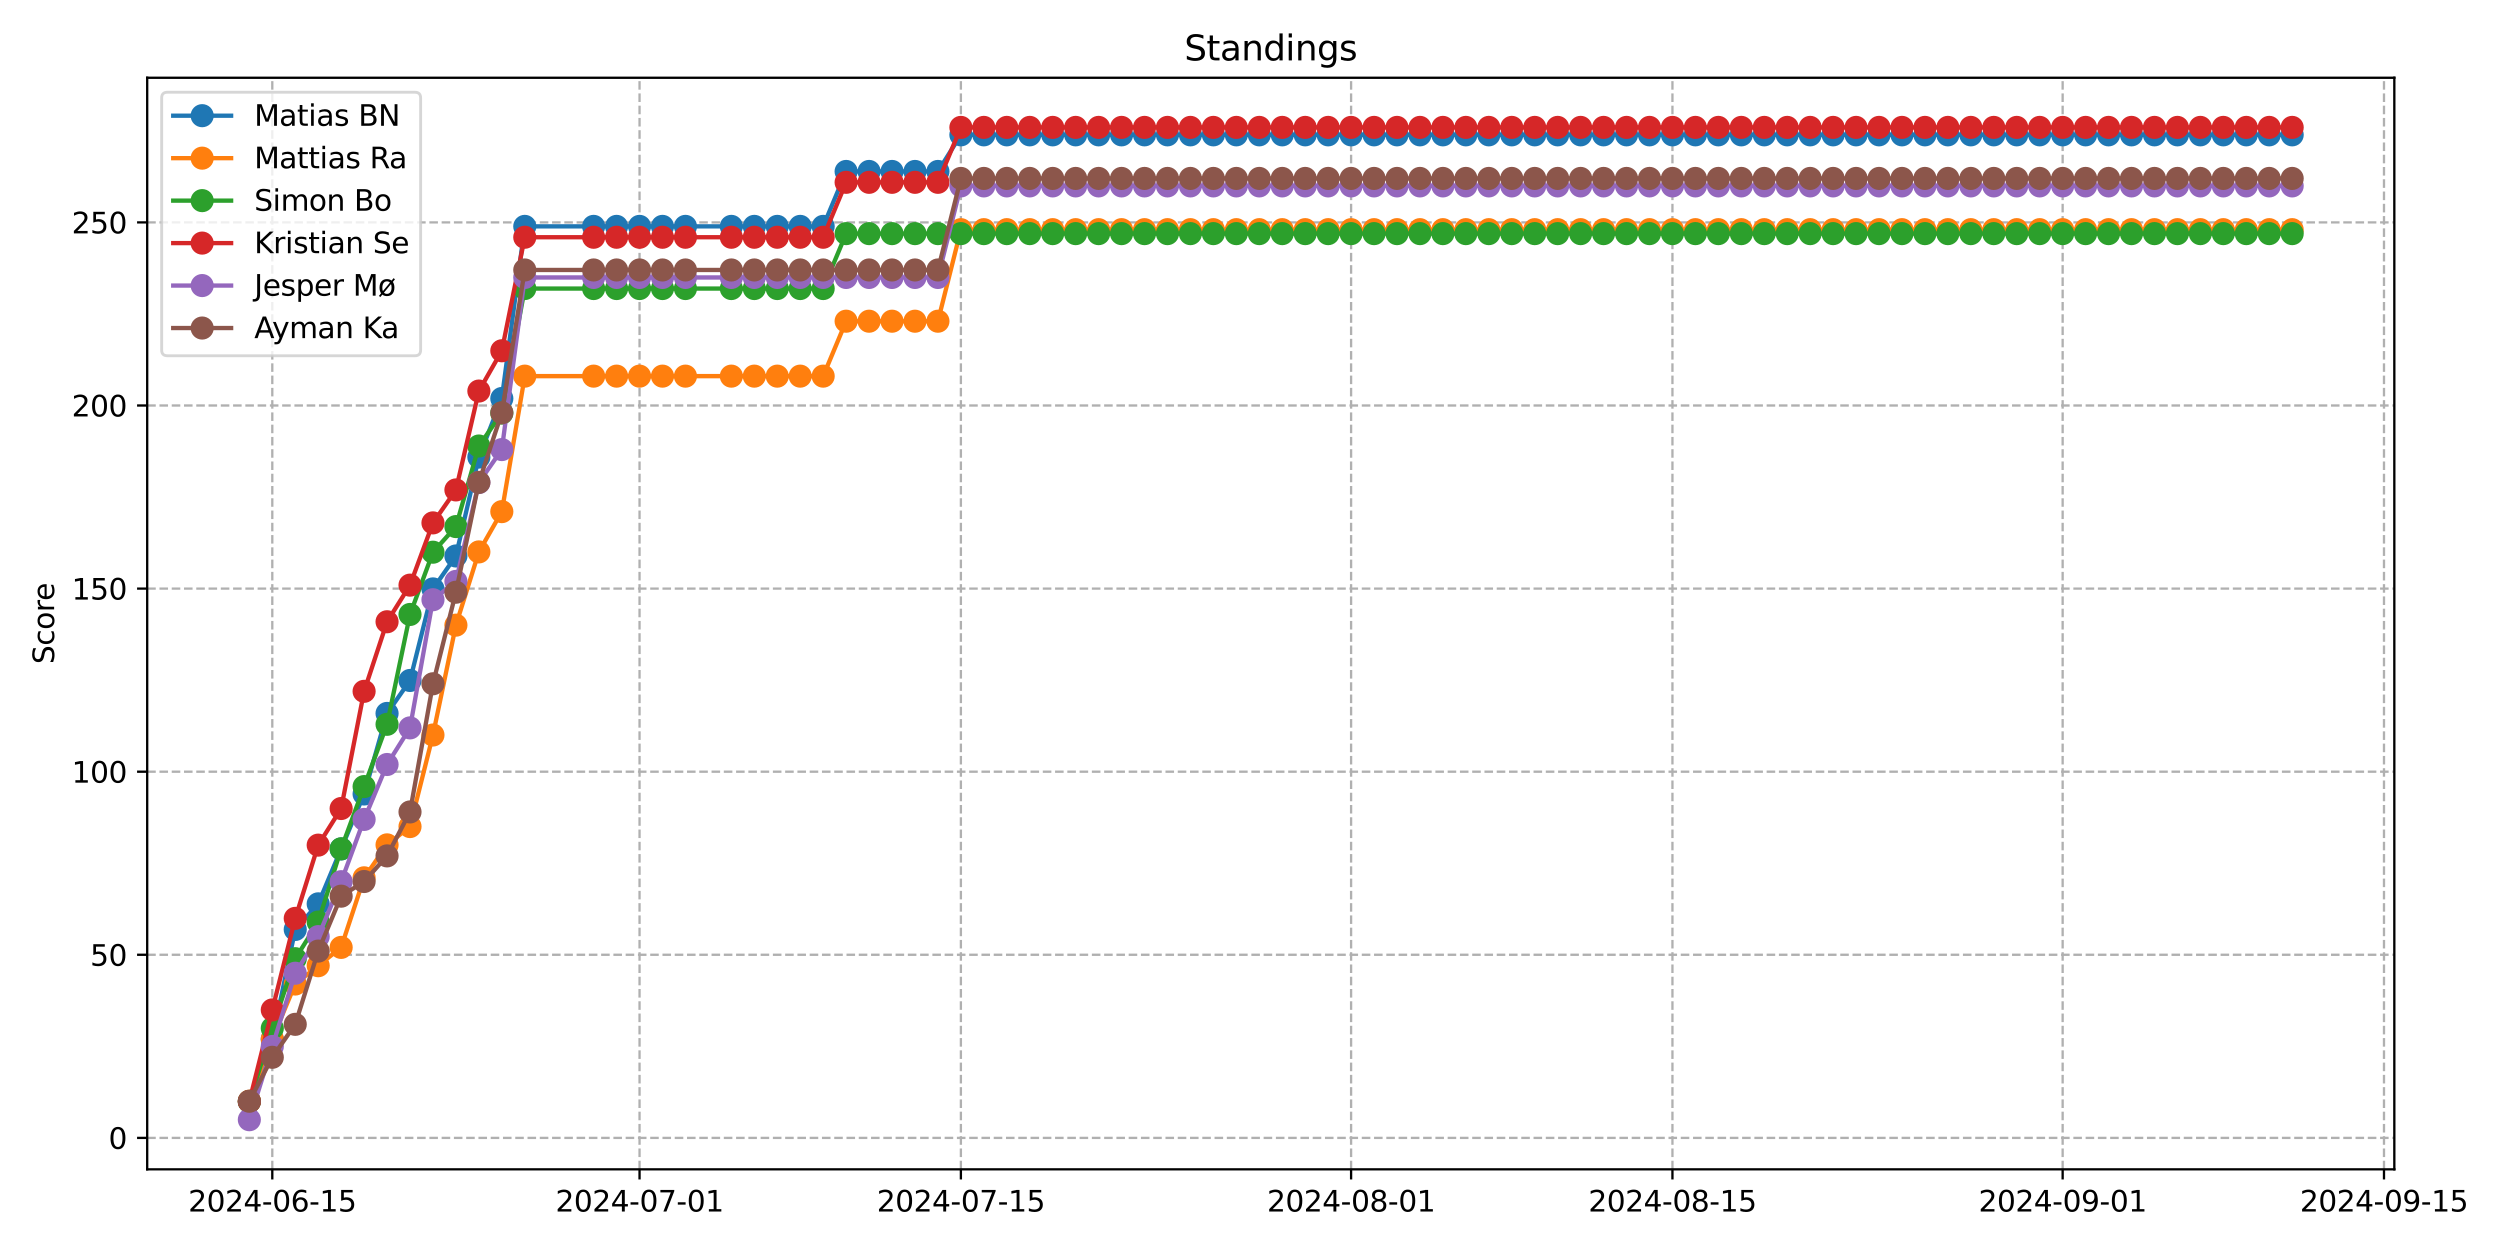 <?xml version="1.0" encoding="utf-8" standalone="no"?>
<!DOCTYPE svg PUBLIC "-//W3C//DTD SVG 1.1//EN"
  "http://www.w3.org/Graphics/SVG/1.1/DTD/svg11.dtd">
<svg xmlns:xlink="http://www.w3.org/1999/xlink" width="864pt" height="432pt" viewBox="0 0 864 432" xmlns="http://www.w3.org/2000/svg" version="1.1">
 <defs>
  <style type="text/css">*{stroke-linejoin: round; stroke-linecap: butt}</style>
 </defs>
 <g id="figure_1">
  <g id="patch_1">
   <path d="M 0 432 
L 864 432 
L 864 0 
L 0 0 
z
" style="fill: #ffffff"/>
  </g>
  <g id="axes_1">
   <g id="patch_2">
    <path d="M 50.87 404.12 
L 827.478 404.12 
L 827.478 26.88 
L 50.87 26.88 
z
" style="fill: #ffffff"/>
   </g>
   <g id="matplotlib.axis_1">
    <g id="xtick_1">
     <g id="line2d_1">
      <path d="M 94.103 404.12 
L 94.103 26.88 
" clip-path="url(#p9e72702645)" style="fill: none; stroke-dasharray: 2.96,1.28; stroke-dashoffset: 0; stroke: #b0b0b0; stroke-width: 0.8"/>
     </g>
     <g id="line2d_2">
      <defs>
       <path id="m145dd1ec4a" d="M 0 0 
L 0 3.5 
" style="stroke: #000000; stroke-width: 0.8"/>
      </defs>
      <g>
       <use xlink:href="#m145dd1ec4a" x="94.103" y="404.12" style="stroke: #000000; stroke-width: 0.8"/>
      </g>
     </g>
     <g id="text_1">
      <!-- 2024-06-15 -->
      <g transform="translate(65.045 418.718) scale(0.1 -0.1)">
       <defs>
        <path id="DejaVuSans-32" d="M 1228 531 
L 3431 531 
L 3431 0 
L 469 0 
L 469 531 
Q 828 903 1448 1529 
Q 2069 2156 2228 2338 
Q 2531 2678 2651 2914 
Q 2772 3150 2772 3378 
Q 2772 3750 2511 3984 
Q 2250 4219 1831 4219 
Q 1534 4219 1204 4116 
Q 875 4013 500 3803 
L 500 4441 
Q 881 4594 1212 4672 
Q 1544 4750 1819 4750 
Q 2544 4750 2975 4387 
Q 3406 4025 3406 3419 
Q 3406 3131 3298 2873 
Q 3191 2616 2906 2266 
Q 2828 2175 2409 1742 
Q 1991 1309 1228 531 
z
" transform="scale(0.016)"/>
        <path id="DejaVuSans-30" d="M 2034 4250 
Q 1547 4250 1301 3770 
Q 1056 3291 1056 2328 
Q 1056 1369 1301 889 
Q 1547 409 2034 409 
Q 2525 409 2770 889 
Q 3016 1369 3016 2328 
Q 3016 3291 2770 3770 
Q 2525 4250 2034 4250 
z
M 2034 4750 
Q 2819 4750 3233 4129 
Q 3647 3509 3647 2328 
Q 3647 1150 3233 529 
Q 2819 -91 2034 -91 
Q 1250 -91 836 529 
Q 422 1150 422 2328 
Q 422 3509 836 4129 
Q 1250 4750 2034 4750 
z
" transform="scale(0.016)"/>
        <path id="DejaVuSans-34" d="M 2419 4116 
L 825 1625 
L 2419 1625 
L 2419 4116 
z
M 2253 4666 
L 3047 4666 
L 3047 1625 
L 3713 1625 
L 3713 1100 
L 3047 1100 
L 3047 0 
L 2419 0 
L 2419 1100 
L 313 1100 
L 313 1709 
L 2253 4666 
z
" transform="scale(0.016)"/>
        <path id="DejaVuSans-2d" d="M 313 2009 
L 1997 2009 
L 1997 1497 
L 313 1497 
L 313 2009 
z
" transform="scale(0.016)"/>
        <path id="DejaVuSans-36" d="M 2113 2584 
Q 1688 2584 1439 2293 
Q 1191 2003 1191 1497 
Q 1191 994 1439 701 
Q 1688 409 2113 409 
Q 2538 409 2786 701 
Q 3034 994 3034 1497 
Q 3034 2003 2786 2293 
Q 2538 2584 2113 2584 
z
M 3366 4563 
L 3366 3988 
Q 3128 4100 2886 4159 
Q 2644 4219 2406 4219 
Q 1781 4219 1451 3797 
Q 1122 3375 1075 2522 
Q 1259 2794 1537 2939 
Q 1816 3084 2150 3084 
Q 2853 3084 3261 2657 
Q 3669 2231 3669 1497 
Q 3669 778 3244 343 
Q 2819 -91 2113 -91 
Q 1303 -91 875 529 
Q 447 1150 447 2328 
Q 447 3434 972 4092 
Q 1497 4750 2381 4750 
Q 2619 4750 2861 4703 
Q 3103 4656 3366 4563 
z
" transform="scale(0.016)"/>
        <path id="DejaVuSans-31" d="M 794 531 
L 1825 531 
L 1825 4091 
L 703 3866 
L 703 4441 
L 1819 4666 
L 2450 4666 
L 2450 531 
L 3481 531 
L 3481 0 
L 794 0 
L 794 531 
z
" transform="scale(0.016)"/>
        <path id="DejaVuSans-35" d="M 691 4666 
L 3169 4666 
L 3169 4134 
L 1269 4134 
L 1269 2991 
Q 1406 3038 1543 3061 
Q 1681 3084 1819 3084 
Q 2600 3084 3056 2656 
Q 3513 2228 3513 1497 
Q 3513 744 3044 326 
Q 2575 -91 1722 -91 
Q 1428 -91 1123 -41 
Q 819 9 494 109 
L 494 744 
Q 775 591 1075 516 
Q 1375 441 1709 441 
Q 2250 441 2565 725 
Q 2881 1009 2881 1497 
Q 2881 1984 2565 2268 
Q 2250 2553 1709 2553 
Q 1456 2553 1204 2497 
Q 953 2441 691 2322 
L 691 4666 
z
" transform="scale(0.016)"/>
       </defs>
       <use xlink:href="#DejaVuSans-32"/>
       <use xlink:href="#DejaVuSans-30" x="63.623"/>
       <use xlink:href="#DejaVuSans-32" x="127.246"/>
       <use xlink:href="#DejaVuSans-34" x="190.869"/>
       <use xlink:href="#DejaVuSans-2d" x="254.492"/>
       <use xlink:href="#DejaVuSans-30" x="290.576"/>
       <use xlink:href="#DejaVuSans-36" x="354.199"/>
       <use xlink:href="#DejaVuSans-2d" x="417.822"/>
       <use xlink:href="#DejaVuSans-31" x="453.906"/>
       <use xlink:href="#DejaVuSans-35" x="517.529"/>
      </g>
     </g>
    </g>
    <g id="xtick_2">
     <g id="line2d_3">
      <path d="M 221.026 404.12 
L 221.026 26.88 
" clip-path="url(#p9e72702645)" style="fill: none; stroke-dasharray: 2.96,1.28; stroke-dashoffset: 0; stroke: #b0b0b0; stroke-width: 0.8"/>
     </g>
     <g id="line2d_4">
      <g>
       <use xlink:href="#m145dd1ec4a" x="221.026" y="404.12" style="stroke: #000000; stroke-width: 0.8"/>
      </g>
     </g>
     <g id="text_2">
      <!-- 2024-07-01 -->
      <g transform="translate(191.968 418.718) scale(0.1 -0.1)">
       <defs>
        <path id="DejaVuSans-37" d="M 525 4666 
L 3525 4666 
L 3525 4397 
L 1831 0 
L 1172 0 
L 2766 4134 
L 525 4134 
L 525 4666 
z
" transform="scale(0.016)"/>
       </defs>
       <use xlink:href="#DejaVuSans-32"/>
       <use xlink:href="#DejaVuSans-30" x="63.623"/>
       <use xlink:href="#DejaVuSans-32" x="127.246"/>
       <use xlink:href="#DejaVuSans-34" x="190.869"/>
       <use xlink:href="#DejaVuSans-2d" x="254.492"/>
       <use xlink:href="#DejaVuSans-30" x="290.576"/>
       <use xlink:href="#DejaVuSans-37" x="354.199"/>
       <use xlink:href="#DejaVuSans-2d" x="417.822"/>
       <use xlink:href="#DejaVuSans-30" x="453.906"/>
       <use xlink:href="#DejaVuSans-31" x="517.529"/>
      </g>
     </g>
    </g>
    <g id="xtick_3">
     <g id="line2d_5">
      <path d="M 332.083 404.12 
L 332.083 26.88 
" clip-path="url(#p9e72702645)" style="fill: none; stroke-dasharray: 2.96,1.28; stroke-dashoffset: 0; stroke: #b0b0b0; stroke-width: 0.8"/>
     </g>
     <g id="line2d_6">
      <g>
       <use xlink:href="#m145dd1ec4a" x="332.083" y="404.12" style="stroke: #000000; stroke-width: 0.8"/>
      </g>
     </g>
     <g id="text_3">
      <!-- 2024-07-15 -->
      <g transform="translate(303.025 418.718) scale(0.1 -0.1)">
       <use xlink:href="#DejaVuSans-32"/>
       <use xlink:href="#DejaVuSans-30" x="63.623"/>
       <use xlink:href="#DejaVuSans-32" x="127.246"/>
       <use xlink:href="#DejaVuSans-34" x="190.869"/>
       <use xlink:href="#DejaVuSans-2d" x="254.492"/>
       <use xlink:href="#DejaVuSans-30" x="290.576"/>
       <use xlink:href="#DejaVuSans-37" x="354.199"/>
       <use xlink:href="#DejaVuSans-2d" x="417.822"/>
       <use xlink:href="#DejaVuSans-31" x="453.906"/>
       <use xlink:href="#DejaVuSans-35" x="517.529"/>
      </g>
     </g>
    </g>
    <g id="xtick_4">
     <g id="line2d_7">
      <path d="M 466.938 404.12 
L 466.938 26.88 
" clip-path="url(#p9e72702645)" style="fill: none; stroke-dasharray: 2.96,1.28; stroke-dashoffset: 0; stroke: #b0b0b0; stroke-width: 0.8"/>
     </g>
     <g id="line2d_8">
      <g>
       <use xlink:href="#m145dd1ec4a" x="466.938" y="404.12" style="stroke: #000000; stroke-width: 0.8"/>
      </g>
     </g>
     <g id="text_4">
      <!-- 2024-08-01 -->
      <g transform="translate(437.88 418.718) scale(0.1 -0.1)">
       <defs>
        <path id="DejaVuSans-38" d="M 2034 2216 
Q 1584 2216 1326 1975 
Q 1069 1734 1069 1313 
Q 1069 891 1326 650 
Q 1584 409 2034 409 
Q 2484 409 2743 651 
Q 3003 894 3003 1313 
Q 3003 1734 2745 1975 
Q 2488 2216 2034 2216 
z
M 1403 2484 
Q 997 2584 770 2862 
Q 544 3141 544 3541 
Q 544 4100 942 4425 
Q 1341 4750 2034 4750 
Q 2731 4750 3128 4425 
Q 3525 4100 3525 3541 
Q 3525 3141 3298 2862 
Q 3072 2584 2669 2484 
Q 3125 2378 3379 2068 
Q 3634 1759 3634 1313 
Q 3634 634 3220 271 
Q 2806 -91 2034 -91 
Q 1263 -91 848 271 
Q 434 634 434 1313 
Q 434 1759 690 2068 
Q 947 2378 1403 2484 
z
M 1172 3481 
Q 1172 3119 1398 2916 
Q 1625 2713 2034 2713 
Q 2441 2713 2670 2916 
Q 2900 3119 2900 3481 
Q 2900 3844 2670 4047 
Q 2441 4250 2034 4250 
Q 1625 4250 1398 4047 
Q 1172 3844 1172 3481 
z
" transform="scale(0.016)"/>
       </defs>
       <use xlink:href="#DejaVuSans-32"/>
       <use xlink:href="#DejaVuSans-30" x="63.623"/>
       <use xlink:href="#DejaVuSans-32" x="127.246"/>
       <use xlink:href="#DejaVuSans-34" x="190.869"/>
       <use xlink:href="#DejaVuSans-2d" x="254.492"/>
       <use xlink:href="#DejaVuSans-30" x="290.576"/>
       <use xlink:href="#DejaVuSans-38" x="354.199"/>
       <use xlink:href="#DejaVuSans-2d" x="417.822"/>
       <use xlink:href="#DejaVuSans-30" x="453.906"/>
       <use xlink:href="#DejaVuSans-31" x="517.529"/>
      </g>
     </g>
    </g>
    <g id="xtick_5">
     <g id="line2d_9">
      <path d="M 577.996 404.12 
L 577.996 26.88 
" clip-path="url(#p9e72702645)" style="fill: none; stroke-dasharray: 2.96,1.28; stroke-dashoffset: 0; stroke: #b0b0b0; stroke-width: 0.8"/>
     </g>
     <g id="line2d_10">
      <g>
       <use xlink:href="#m145dd1ec4a" x="577.996" y="404.12" style="stroke: #000000; stroke-width: 0.8"/>
      </g>
     </g>
     <g id="text_5">
      <!-- 2024-08-15 -->
      <g transform="translate(548.938 418.718) scale(0.1 -0.1)">
       <use xlink:href="#DejaVuSans-32"/>
       <use xlink:href="#DejaVuSans-30" x="63.623"/>
       <use xlink:href="#DejaVuSans-32" x="127.246"/>
       <use xlink:href="#DejaVuSans-34" x="190.869"/>
       <use xlink:href="#DejaVuSans-2d" x="254.492"/>
       <use xlink:href="#DejaVuSans-30" x="290.576"/>
       <use xlink:href="#DejaVuSans-38" x="354.199"/>
       <use xlink:href="#DejaVuSans-2d" x="417.822"/>
       <use xlink:href="#DejaVuSans-31" x="453.906"/>
       <use xlink:href="#DejaVuSans-35" x="517.529"/>
      </g>
     </g>
    </g>
    <g id="xtick_6">
     <g id="line2d_11">
      <path d="M 712.851 404.12 
L 712.851 26.88 
" clip-path="url(#p9e72702645)" style="fill: none; stroke-dasharray: 2.96,1.28; stroke-dashoffset: 0; stroke: #b0b0b0; stroke-width: 0.8"/>
     </g>
     <g id="line2d_12">
      <g>
       <use xlink:href="#m145dd1ec4a" x="712.851" y="404.12" style="stroke: #000000; stroke-width: 0.8"/>
      </g>
     </g>
     <g id="text_6">
      <!-- 2024-09-01 -->
      <g transform="translate(683.793 418.718) scale(0.1 -0.1)">
       <defs>
        <path id="DejaVuSans-39" d="M 703 97 
L 703 672 
Q 941 559 1184 500 
Q 1428 441 1663 441 
Q 2288 441 2617 861 
Q 2947 1281 2994 2138 
Q 2813 1869 2534 1725 
Q 2256 1581 1919 1581 
Q 1219 1581 811 2004 
Q 403 2428 403 3163 
Q 403 3881 828 4315 
Q 1253 4750 1959 4750 
Q 2769 4750 3195 4129 
Q 3622 3509 3622 2328 
Q 3622 1225 3098 567 
Q 2575 -91 1691 -91 
Q 1453 -91 1209 -44 
Q 966 3 703 97 
z
M 1959 2075 
Q 2384 2075 2632 2365 
Q 2881 2656 2881 3163 
Q 2881 3666 2632 3958 
Q 2384 4250 1959 4250 
Q 1534 4250 1286 3958 
Q 1038 3666 1038 3163 
Q 1038 2656 1286 2365 
Q 1534 2075 1959 2075 
z
" transform="scale(0.016)"/>
       </defs>
       <use xlink:href="#DejaVuSans-32"/>
       <use xlink:href="#DejaVuSans-30" x="63.623"/>
       <use xlink:href="#DejaVuSans-32" x="127.246"/>
       <use xlink:href="#DejaVuSans-34" x="190.869"/>
       <use xlink:href="#DejaVuSans-2d" x="254.492"/>
       <use xlink:href="#DejaVuSans-30" x="290.576"/>
       <use xlink:href="#DejaVuSans-39" x="354.199"/>
       <use xlink:href="#DejaVuSans-2d" x="417.822"/>
       <use xlink:href="#DejaVuSans-30" x="453.906"/>
       <use xlink:href="#DejaVuSans-31" x="517.529"/>
      </g>
     </g>
    </g>
    <g id="xtick_7">
     <g id="line2d_13">
      <path d="M 823.908 404.12 
L 823.908 26.88 
" clip-path="url(#p9e72702645)" style="fill: none; stroke-dasharray: 2.96,1.28; stroke-dashoffset: 0; stroke: #b0b0b0; stroke-width: 0.8"/>
     </g>
     <g id="line2d_14">
      <g>
       <use xlink:href="#m145dd1ec4a" x="823.908" y="404.12" style="stroke: #000000; stroke-width: 0.8"/>
      </g>
     </g>
     <g id="text_7">
      <!-- 2024-09-15 -->
      <g transform="translate(794.85 418.718) scale(0.1 -0.1)">
       <use xlink:href="#DejaVuSans-32"/>
       <use xlink:href="#DejaVuSans-30" x="63.623"/>
       <use xlink:href="#DejaVuSans-32" x="127.246"/>
       <use xlink:href="#DejaVuSans-34" x="190.869"/>
       <use xlink:href="#DejaVuSans-2d" x="254.492"/>
       <use xlink:href="#DejaVuSans-30" x="290.576"/>
       <use xlink:href="#DejaVuSans-39" x="354.199"/>
       <use xlink:href="#DejaVuSans-2d" x="417.822"/>
       <use xlink:href="#DejaVuSans-31" x="453.906"/>
       <use xlink:href="#DejaVuSans-35" x="517.529"/>
      </g>
     </g>
    </g>
   </g>
   <g id="matplotlib.axis_2">
    <g id="ytick_1">
     <g id="line2d_15">
      <path d="M 50.87 393.251 
L 827.478 393.251 
" clip-path="url(#p9e72702645)" style="fill: none; stroke-dasharray: 2.96,1.28; stroke-dashoffset: 0; stroke: #b0b0b0; stroke-width: 0.8"/>
     </g>
     <g id="line2d_16">
      <defs>
       <path id="m3d6733f5f5" d="M 0 0 
L -3.5 0 
" style="stroke: #000000; stroke-width: 0.8"/>
      </defs>
      <g>
       <use xlink:href="#m3d6733f5f5" x="50.87" y="393.251" style="stroke: #000000; stroke-width: 0.8"/>
      </g>
     </g>
     <g id="text_8">
      <!-- 0 -->
      <g transform="translate(37.508 397.05) scale(0.1 -0.1)">
       <use xlink:href="#DejaVuSans-30"/>
      </g>
     </g>
    </g>
    <g id="ytick_2">
     <g id="line2d_17">
      <path d="M 50.87 329.973 
L 827.478 329.973 
" clip-path="url(#p9e72702645)" style="fill: none; stroke-dasharray: 2.96,1.28; stroke-dashoffset: 0; stroke: #b0b0b0; stroke-width: 0.8"/>
     </g>
     <g id="line2d_18">
      <g>
       <use xlink:href="#m3d6733f5f5" x="50.87" y="329.973" style="stroke: #000000; stroke-width: 0.8"/>
      </g>
     </g>
     <g id="text_9">
      <!-- 50 -->
      <g transform="translate(31.145 333.772) scale(0.1 -0.1)">
       <use xlink:href="#DejaVuSans-35"/>
       <use xlink:href="#DejaVuSans-30" x="63.623"/>
      </g>
     </g>
    </g>
    <g id="ytick_3">
     <g id="line2d_19">
      <path d="M 50.87 266.694 
L 827.478 266.694 
" clip-path="url(#p9e72702645)" style="fill: none; stroke-dasharray: 2.96,1.28; stroke-dashoffset: 0; stroke: #b0b0b0; stroke-width: 0.8"/>
     </g>
     <g id="line2d_20">
      <g>
       <use xlink:href="#m3d6733f5f5" x="50.87" y="266.694" style="stroke: #000000; stroke-width: 0.8"/>
      </g>
     </g>
     <g id="text_10">
      <!-- 100 -->
      <g transform="translate(24.782 270.493) scale(0.1 -0.1)">
       <use xlink:href="#DejaVuSans-31"/>
       <use xlink:href="#DejaVuSans-30" x="63.623"/>
       <use xlink:href="#DejaVuSans-30" x="127.246"/>
      </g>
     </g>
    </g>
    <g id="ytick_4">
     <g id="line2d_21">
      <path d="M 50.87 203.416 
L 827.478 203.416 
" clip-path="url(#p9e72702645)" style="fill: none; stroke-dasharray: 2.96,1.28; stroke-dashoffset: 0; stroke: #b0b0b0; stroke-width: 0.8"/>
     </g>
     <g id="line2d_22">
      <g>
       <use xlink:href="#m3d6733f5f5" x="50.87" y="203.416" style="stroke: #000000; stroke-width: 0.8"/>
      </g>
     </g>
     <g id="text_11">
      <!-- 150 -->
      <g transform="translate(24.782 207.215) scale(0.1 -0.1)">
       <use xlink:href="#DejaVuSans-31"/>
       <use xlink:href="#DejaVuSans-35" x="63.623"/>
       <use xlink:href="#DejaVuSans-30" x="127.246"/>
      </g>
     </g>
    </g>
    <g id="ytick_5">
     <g id="line2d_23">
      <path d="M 50.87 140.137 
L 827.478 140.137 
" clip-path="url(#p9e72702645)" style="fill: none; stroke-dasharray: 2.96,1.28; stroke-dashoffset: 0; stroke: #b0b0b0; stroke-width: 0.8"/>
     </g>
     <g id="line2d_24">
      <g>
       <use xlink:href="#m3d6733f5f5" x="50.87" y="140.137" style="stroke: #000000; stroke-width: 0.8"/>
      </g>
     </g>
     <g id="text_12">
      <!-- 200 -->
      <g transform="translate(24.782 143.936) scale(0.1 -0.1)">
       <use xlink:href="#DejaVuSans-32"/>
       <use xlink:href="#DejaVuSans-30" x="63.623"/>
       <use xlink:href="#DejaVuSans-30" x="127.246"/>
      </g>
     </g>
    </g>
    <g id="ytick_6">
     <g id="line2d_25">
      <path d="M 50.87 76.859 
L 827.478 76.859 
" clip-path="url(#p9e72702645)" style="fill: none; stroke-dasharray: 2.96,1.28; stroke-dashoffset: 0; stroke: #b0b0b0; stroke-width: 0.8"/>
     </g>
     <g id="line2d_26">
      <g>
       <use xlink:href="#m3d6733f5f5" x="50.87" y="76.859" style="stroke: #000000; stroke-width: 0.8"/>
      </g>
     </g>
     <g id="text_13">
      <!-- 250 -->
      <g transform="translate(24.782 80.658) scale(0.1 -0.1)">
       <use xlink:href="#DejaVuSans-32"/>
       <use xlink:href="#DejaVuSans-35" x="63.623"/>
       <use xlink:href="#DejaVuSans-30" x="127.246"/>
      </g>
     </g>
    </g>
    <g id="text_14">
     <!-- Score -->
     <g transform="translate(18.703 229.502) rotate(-90) scale(0.1 -0.1)">
      <defs>
       <path id="DejaVuSans-53" d="M 3425 4513 
L 3425 3897 
Q 3066 4069 2747 4153 
Q 2428 4238 2131 4238 
Q 1616 4238 1336 4038 
Q 1056 3838 1056 3469 
Q 1056 3159 1242 3001 
Q 1428 2844 1947 2747 
L 2328 2669 
Q 3034 2534 3370 2195 
Q 3706 1856 3706 1288 
Q 3706 609 3251 259 
Q 2797 -91 1919 -91 
Q 1588 -91 1214 -16 
Q 841 59 441 206 
L 441 856 
Q 825 641 1194 531 
Q 1563 422 1919 422 
Q 2459 422 2753 634 
Q 3047 847 3047 1241 
Q 3047 1584 2836 1778 
Q 2625 1972 2144 2069 
L 1759 2144 
Q 1053 2284 737 2584 
Q 422 2884 422 3419 
Q 422 4038 858 4394 
Q 1294 4750 2059 4750 
Q 2388 4750 2728 4690 
Q 3069 4631 3425 4513 
z
" transform="scale(0.016)"/>
       <path id="DejaVuSans-63" d="M 3122 3366 
L 3122 2828 
Q 2878 2963 2633 3030 
Q 2388 3097 2138 3097 
Q 1578 3097 1268 2742 
Q 959 2388 959 1747 
Q 959 1106 1268 751 
Q 1578 397 2138 397 
Q 2388 397 2633 464 
Q 2878 531 3122 666 
L 3122 134 
Q 2881 22 2623 -34 
Q 2366 -91 2075 -91 
Q 1284 -91 818 406 
Q 353 903 353 1747 
Q 353 2603 823 3093 
Q 1294 3584 2113 3584 
Q 2378 3584 2631 3529 
Q 2884 3475 3122 3366 
z
" transform="scale(0.016)"/>
       <path id="DejaVuSans-6f" d="M 1959 3097 
Q 1497 3097 1228 2736 
Q 959 2375 959 1747 
Q 959 1119 1226 758 
Q 1494 397 1959 397 
Q 2419 397 2687 759 
Q 2956 1122 2956 1747 
Q 2956 2369 2687 2733 
Q 2419 3097 1959 3097 
z
M 1959 3584 
Q 2709 3584 3137 3096 
Q 3566 2609 3566 1747 
Q 3566 888 3137 398 
Q 2709 -91 1959 -91 
Q 1206 -91 779 398 
Q 353 888 353 1747 
Q 353 2609 779 3096 
Q 1206 3584 1959 3584 
z
" transform="scale(0.016)"/>
       <path id="DejaVuSans-72" d="M 2631 2963 
Q 2534 3019 2420 3045 
Q 2306 3072 2169 3072 
Q 1681 3072 1420 2755 
Q 1159 2438 1159 1844 
L 1159 0 
L 581 0 
L 581 3500 
L 1159 3500 
L 1159 2956 
Q 1341 3275 1631 3429 
Q 1922 3584 2338 3584 
Q 2397 3584 2469 3576 
Q 2541 3569 2628 3553 
L 2631 2963 
z
" transform="scale(0.016)"/>
       <path id="DejaVuSans-65" d="M 3597 1894 
L 3597 1613 
L 953 1613 
Q 991 1019 1311 708 
Q 1631 397 2203 397 
Q 2534 397 2845 478 
Q 3156 559 3463 722 
L 3463 178 
Q 3153 47 2828 -22 
Q 2503 -91 2169 -91 
Q 1331 -91 842 396 
Q 353 884 353 1716 
Q 353 2575 817 3079 
Q 1281 3584 2069 3584 
Q 2775 3584 3186 3129 
Q 3597 2675 3597 1894 
z
M 3022 2063 
Q 3016 2534 2758 2815 
Q 2500 3097 2075 3097 
Q 1594 3097 1305 2825 
Q 1016 2553 972 2059 
L 3022 2063 
z
" transform="scale(0.016)"/>
      </defs>
      <use xlink:href="#DejaVuSans-53"/>
      <use xlink:href="#DejaVuSans-63" x="63.477"/>
      <use xlink:href="#DejaVuSans-6f" x="118.457"/>
      <use xlink:href="#DejaVuSans-72" x="179.639"/>
      <use xlink:href="#DejaVuSans-65" x="218.502"/>
     </g>
    </g>
   </g>
   <g id="line2d_27">
    <path d="M 86.17 380.71 
L 94.103 359.195 
L 102.036 321.228 
L 109.968 312.369 
L 117.901 293.386 
L 125.834 274.402 
L 133.766 246.56 
L 141.699 235.17 
L 149.632 203.53 
L 157.564 192.14 
L 165.497 157.97 
L 173.43 137.721 
L 181.362 78.239 
L 205.16 78.239 
L 213.093 78.239 
L 221.026 78.239 
L 228.958 78.239 
L 236.891 78.239 
L 252.756 78.239 
L 260.689 78.239 
L 268.622 78.239 
L 276.554 78.239 
L 284.487 78.239 
L 292.42 59.255 
L 300.352 59.255 
L 308.285 59.255 
L 316.218 59.255 
L 324.15 59.255 
L 332.083 46.6 
L 340.016 46.6 
L 347.948 46.6 
L 355.881 46.6 
L 363.814 46.6 
L 371.746 46.6 
L 379.679 46.6 
L 387.612 46.6 
L 395.544 46.6 
L 403.477 46.6 
L 411.41 46.6 
L 419.342 46.6 
L 427.275 46.6 
L 435.208 46.6 
L 443.14 46.6 
L 451.073 46.6 
L 459.006 46.6 
L 466.938 46.6 
L 474.871 46.6 
L 482.804 46.6 
L 490.736 46.6 
L 498.669 46.6 
L 506.602 46.6 
L 514.534 46.6 
L 522.467 46.6 
L 530.4 46.6 
L 538.332 46.6 
L 546.265 46.6 
L 554.198 46.6 
L 562.13 46.6 
L 570.063 46.6 
L 577.996 46.6 
L 585.928 46.6 
L 593.861 46.6 
L 601.794 46.6 
L 609.726 46.6 
L 617.659 46.6 
L 625.592 46.6 
L 633.524 46.6 
L 641.457 46.6 
L 649.39 46.6 
L 657.322 46.6 
L 665.255 46.6 
L 673.188 46.6 
L 681.12 46.6 
L 689.053 46.6 
L 696.986 46.6 
L 704.918 46.6 
L 712.851 46.6 
L 720.784 46.6 
L 728.716 46.6 
L 736.649 46.6 
L 744.581 46.6 
L 752.514 46.6 
L 760.447 46.6 
L 768.379 46.6 
L 776.312 46.6 
L 784.245 46.6 
L 792.177 46.6 
" clip-path="url(#p9e72702645)" style="fill: none; stroke: #1f77b4; stroke-width: 1.5; stroke-linecap: square"/>
    <defs>
     <path id="m7d46738b70" d="M 0 3.5 
C 0.928 3.5 1.819 3.131 2.475 2.475 
C 3.131 1.819 3.5 0.928 3.5 0 
C 3.5 -0.928 3.131 -1.819 2.475 -2.475 
C 1.819 -3.131 0.928 -3.5 0 -3.5 
C -0.928 -3.5 -1.819 -3.131 -2.475 -2.475 
C -3.131 -1.819 -3.5 -0.928 -3.5 0 
C -3.5 0.928 -3.131 1.819 -2.475 2.475 
C -1.819 3.131 -0.928 3.5 0 3.5 
z
" style="stroke: #1f77b4"/>
    </defs>
    <g clip-path="url(#p9e72702645)">
     <use xlink:href="#m7d46738b70" x="86.17" y="380.71" style="fill: #1f77b4; stroke: #1f77b4"/>
     <use xlink:href="#m7d46738b70" x="94.103" y="359.195" style="fill: #1f77b4; stroke: #1f77b4"/>
     <use xlink:href="#m7d46738b70" x="102.036" y="321.228" style="fill: #1f77b4; stroke: #1f77b4"/>
     <use xlink:href="#m7d46738b70" x="109.968" y="312.369" style="fill: #1f77b4; stroke: #1f77b4"/>
     <use xlink:href="#m7d46738b70" x="117.901" y="293.386" style="fill: #1f77b4; stroke: #1f77b4"/>
     <use xlink:href="#m7d46738b70" x="125.834" y="274.402" style="fill: #1f77b4; stroke: #1f77b4"/>
     <use xlink:href="#m7d46738b70" x="133.766" y="246.56" style="fill: #1f77b4; stroke: #1f77b4"/>
     <use xlink:href="#m7d46738b70" x="141.699" y="235.17" style="fill: #1f77b4; stroke: #1f77b4"/>
     <use xlink:href="#m7d46738b70" x="149.632" y="203.53" style="fill: #1f77b4; stroke: #1f77b4"/>
     <use xlink:href="#m7d46738b70" x="157.564" y="192.14" style="fill: #1f77b4; stroke: #1f77b4"/>
     <use xlink:href="#m7d46738b70" x="165.497" y="157.97" style="fill: #1f77b4; stroke: #1f77b4"/>
     <use xlink:href="#m7d46738b70" x="173.43" y="137.721" style="fill: #1f77b4; stroke: #1f77b4"/>
     <use xlink:href="#m7d46738b70" x="181.362" y="78.239" style="fill: #1f77b4; stroke: #1f77b4"/>
     <use xlink:href="#m7d46738b70" x="205.16" y="78.239" style="fill: #1f77b4; stroke: #1f77b4"/>
     <use xlink:href="#m7d46738b70" x="213.093" y="78.239" style="fill: #1f77b4; stroke: #1f77b4"/>
     <use xlink:href="#m7d46738b70" x="221.026" y="78.239" style="fill: #1f77b4; stroke: #1f77b4"/>
     <use xlink:href="#m7d46738b70" x="228.958" y="78.239" style="fill: #1f77b4; stroke: #1f77b4"/>
     <use xlink:href="#m7d46738b70" x="236.891" y="78.239" style="fill: #1f77b4; stroke: #1f77b4"/>
     <use xlink:href="#m7d46738b70" x="252.756" y="78.239" style="fill: #1f77b4; stroke: #1f77b4"/>
     <use xlink:href="#m7d46738b70" x="260.689" y="78.239" style="fill: #1f77b4; stroke: #1f77b4"/>
     <use xlink:href="#m7d46738b70" x="268.622" y="78.239" style="fill: #1f77b4; stroke: #1f77b4"/>
     <use xlink:href="#m7d46738b70" x="276.554" y="78.239" style="fill: #1f77b4; stroke: #1f77b4"/>
     <use xlink:href="#m7d46738b70" x="284.487" y="78.239" style="fill: #1f77b4; stroke: #1f77b4"/>
     <use xlink:href="#m7d46738b70" x="292.42" y="59.255" style="fill: #1f77b4; stroke: #1f77b4"/>
     <use xlink:href="#m7d46738b70" x="300.352" y="59.255" style="fill: #1f77b4; stroke: #1f77b4"/>
     <use xlink:href="#m7d46738b70" x="308.285" y="59.255" style="fill: #1f77b4; stroke: #1f77b4"/>
     <use xlink:href="#m7d46738b70" x="316.218" y="59.255" style="fill: #1f77b4; stroke: #1f77b4"/>
     <use xlink:href="#m7d46738b70" x="324.15" y="59.255" style="fill: #1f77b4; stroke: #1f77b4"/>
     <use xlink:href="#m7d46738b70" x="332.083" y="46.6" style="fill: #1f77b4; stroke: #1f77b4"/>
     <use xlink:href="#m7d46738b70" x="340.016" y="46.6" style="fill: #1f77b4; stroke: #1f77b4"/>
     <use xlink:href="#m7d46738b70" x="347.948" y="46.6" style="fill: #1f77b4; stroke: #1f77b4"/>
     <use xlink:href="#m7d46738b70" x="355.881" y="46.6" style="fill: #1f77b4; stroke: #1f77b4"/>
     <use xlink:href="#m7d46738b70" x="363.814" y="46.6" style="fill: #1f77b4; stroke: #1f77b4"/>
     <use xlink:href="#m7d46738b70" x="371.746" y="46.6" style="fill: #1f77b4; stroke: #1f77b4"/>
     <use xlink:href="#m7d46738b70" x="379.679" y="46.6" style="fill: #1f77b4; stroke: #1f77b4"/>
     <use xlink:href="#m7d46738b70" x="387.612" y="46.6" style="fill: #1f77b4; stroke: #1f77b4"/>
     <use xlink:href="#m7d46738b70" x="395.544" y="46.6" style="fill: #1f77b4; stroke: #1f77b4"/>
     <use xlink:href="#m7d46738b70" x="403.477" y="46.6" style="fill: #1f77b4; stroke: #1f77b4"/>
     <use xlink:href="#m7d46738b70" x="411.41" y="46.6" style="fill: #1f77b4; stroke: #1f77b4"/>
     <use xlink:href="#m7d46738b70" x="419.342" y="46.6" style="fill: #1f77b4; stroke: #1f77b4"/>
     <use xlink:href="#m7d46738b70" x="427.275" y="46.6" style="fill: #1f77b4; stroke: #1f77b4"/>
     <use xlink:href="#m7d46738b70" x="435.208" y="46.6" style="fill: #1f77b4; stroke: #1f77b4"/>
     <use xlink:href="#m7d46738b70" x="443.14" y="46.6" style="fill: #1f77b4; stroke: #1f77b4"/>
     <use xlink:href="#m7d46738b70" x="451.073" y="46.6" style="fill: #1f77b4; stroke: #1f77b4"/>
     <use xlink:href="#m7d46738b70" x="459.006" y="46.6" style="fill: #1f77b4; stroke: #1f77b4"/>
     <use xlink:href="#m7d46738b70" x="466.938" y="46.6" style="fill: #1f77b4; stroke: #1f77b4"/>
     <use xlink:href="#m7d46738b70" x="474.871" y="46.6" style="fill: #1f77b4; stroke: #1f77b4"/>
     <use xlink:href="#m7d46738b70" x="482.804" y="46.6" style="fill: #1f77b4; stroke: #1f77b4"/>
     <use xlink:href="#m7d46738b70" x="490.736" y="46.6" style="fill: #1f77b4; stroke: #1f77b4"/>
     <use xlink:href="#m7d46738b70" x="498.669" y="46.6" style="fill: #1f77b4; stroke: #1f77b4"/>
     <use xlink:href="#m7d46738b70" x="506.602" y="46.6" style="fill: #1f77b4; stroke: #1f77b4"/>
     <use xlink:href="#m7d46738b70" x="514.534" y="46.6" style="fill: #1f77b4; stroke: #1f77b4"/>
     <use xlink:href="#m7d46738b70" x="522.467" y="46.6" style="fill: #1f77b4; stroke: #1f77b4"/>
     <use xlink:href="#m7d46738b70" x="530.4" y="46.6" style="fill: #1f77b4; stroke: #1f77b4"/>
     <use xlink:href="#m7d46738b70" x="538.332" y="46.6" style="fill: #1f77b4; stroke: #1f77b4"/>
     <use xlink:href="#m7d46738b70" x="546.265" y="46.6" style="fill: #1f77b4; stroke: #1f77b4"/>
     <use xlink:href="#m7d46738b70" x="554.198" y="46.6" style="fill: #1f77b4; stroke: #1f77b4"/>
     <use xlink:href="#m7d46738b70" x="562.13" y="46.6" style="fill: #1f77b4; stroke: #1f77b4"/>
     <use xlink:href="#m7d46738b70" x="570.063" y="46.6" style="fill: #1f77b4; stroke: #1f77b4"/>
     <use xlink:href="#m7d46738b70" x="577.996" y="46.6" style="fill: #1f77b4; stroke: #1f77b4"/>
     <use xlink:href="#m7d46738b70" x="585.928" y="46.6" style="fill: #1f77b4; stroke: #1f77b4"/>
     <use xlink:href="#m7d46738b70" x="593.861" y="46.6" style="fill: #1f77b4; stroke: #1f77b4"/>
     <use xlink:href="#m7d46738b70" x="601.794" y="46.6" style="fill: #1f77b4; stroke: #1f77b4"/>
     <use xlink:href="#m7d46738b70" x="609.726" y="46.6" style="fill: #1f77b4; stroke: #1f77b4"/>
     <use xlink:href="#m7d46738b70" x="617.659" y="46.6" style="fill: #1f77b4; stroke: #1f77b4"/>
     <use xlink:href="#m7d46738b70" x="625.592" y="46.6" style="fill: #1f77b4; stroke: #1f77b4"/>
     <use xlink:href="#m7d46738b70" x="633.524" y="46.6" style="fill: #1f77b4; stroke: #1f77b4"/>
     <use xlink:href="#m7d46738b70" x="641.457" y="46.6" style="fill: #1f77b4; stroke: #1f77b4"/>
     <use xlink:href="#m7d46738b70" x="649.39" y="46.6" style="fill: #1f77b4; stroke: #1f77b4"/>
     <use xlink:href="#m7d46738b70" x="657.322" y="46.6" style="fill: #1f77b4; stroke: #1f77b4"/>
     <use xlink:href="#m7d46738b70" x="665.255" y="46.6" style="fill: #1f77b4; stroke: #1f77b4"/>
     <use xlink:href="#m7d46738b70" x="673.188" y="46.6" style="fill: #1f77b4; stroke: #1f77b4"/>
     <use xlink:href="#m7d46738b70" x="681.12" y="46.6" style="fill: #1f77b4; stroke: #1f77b4"/>
     <use xlink:href="#m7d46738b70" x="689.053" y="46.6" style="fill: #1f77b4; stroke: #1f77b4"/>
     <use xlink:href="#m7d46738b70" x="696.986" y="46.6" style="fill: #1f77b4; stroke: #1f77b4"/>
     <use xlink:href="#m7d46738b70" x="704.918" y="46.6" style="fill: #1f77b4; stroke: #1f77b4"/>
     <use xlink:href="#m7d46738b70" x="712.851" y="46.6" style="fill: #1f77b4; stroke: #1f77b4"/>
     <use xlink:href="#m7d46738b70" x="720.784" y="46.6" style="fill: #1f77b4; stroke: #1f77b4"/>
     <use xlink:href="#m7d46738b70" x="728.716" y="46.6" style="fill: #1f77b4; stroke: #1f77b4"/>
     <use xlink:href="#m7d46738b70" x="736.649" y="46.6" style="fill: #1f77b4; stroke: #1f77b4"/>
     <use xlink:href="#m7d46738b70" x="744.581" y="46.6" style="fill: #1f77b4; stroke: #1f77b4"/>
     <use xlink:href="#m7d46738b70" x="752.514" y="46.6" style="fill: #1f77b4; stroke: #1f77b4"/>
     <use xlink:href="#m7d46738b70" x="760.447" y="46.6" style="fill: #1f77b4; stroke: #1f77b4"/>
     <use xlink:href="#m7d46738b70" x="768.379" y="46.6" style="fill: #1f77b4; stroke: #1f77b4"/>
     <use xlink:href="#m7d46738b70" x="776.312" y="46.6" style="fill: #1f77b4; stroke: #1f77b4"/>
     <use xlink:href="#m7d46738b70" x="784.245" y="46.6" style="fill: #1f77b4; stroke: #1f77b4"/>
     <use xlink:href="#m7d46738b70" x="792.177" y="46.6" style="fill: #1f77b4; stroke: #1f77b4"/>
    </g>
   </g>
   <g id="line2d_28">
    <path d="M 86.17 380.576 
L 94.103 359.061 
L 102.036 340.078 
L 109.968 333.75 
L 117.901 327.422 
L 125.834 303.376 
L 133.766 291.986 
L 141.699 285.658 
L 149.632 254.019 
L 157.564 216.052 
L 165.497 190.741 
L 173.43 176.819 
L 181.362 129.993 
L 205.16 129.993 
L 213.093 129.993 
L 221.026 129.993 
L 228.958 129.993 
L 236.891 129.993 
L 252.756 129.993 
L 260.689 129.993 
L 268.622 129.993 
L 276.554 129.993 
L 284.487 129.993 
L 292.42 111.01 
L 300.352 111.01 
L 308.285 111.01 
L 316.218 111.01 
L 324.15 111.01 
L 332.083 79.37 
L 340.016 79.37 
L 347.948 79.37 
L 355.881 79.37 
L 363.814 79.37 
L 371.746 79.37 
L 379.679 79.37 
L 387.612 79.37 
L 395.544 79.37 
L 403.477 79.37 
L 411.41 79.37 
L 419.342 79.37 
L 427.275 79.37 
L 435.208 79.37 
L 443.14 79.37 
L 451.073 79.37 
L 459.006 79.37 
L 466.938 79.37 
L 474.871 79.37 
L 482.804 79.37 
L 490.736 79.37 
L 498.669 79.37 
L 506.602 79.37 
L 514.534 79.37 
L 522.467 79.37 
L 530.4 79.37 
L 538.332 79.37 
L 546.265 79.37 
L 554.198 79.37 
L 562.13 79.37 
L 570.063 79.37 
L 577.996 79.37 
L 585.928 79.37 
L 593.861 79.37 
L 601.794 79.37 
L 609.726 79.37 
L 617.659 79.37 
L 625.592 79.37 
L 633.524 79.37 
L 641.457 79.37 
L 649.39 79.37 
L 657.322 79.37 
L 665.255 79.37 
L 673.188 79.37 
L 681.12 79.37 
L 689.053 79.37 
L 696.986 79.37 
L 704.918 79.37 
L 712.851 79.37 
L 720.784 79.37 
L 728.716 79.37 
L 736.649 79.37 
L 744.581 79.37 
L 752.514 79.37 
L 760.447 79.37 
L 768.379 79.37 
L 776.312 79.37 
L 784.245 79.37 
L 792.177 79.37 
" clip-path="url(#p9e72702645)" style="fill: none; stroke: #ff7f0e; stroke-width: 1.5; stroke-linecap: square"/>
    <defs>
     <path id="m7b1f8adc6e" d="M 0 3.5 
C 0.928 3.5 1.819 3.131 2.475 2.475 
C 3.131 1.819 3.5 0.928 3.5 0 
C 3.5 -0.928 3.131 -1.819 2.475 -2.475 
C 1.819 -3.131 0.928 -3.5 0 -3.5 
C -0.928 -3.5 -1.819 -3.131 -2.475 -2.475 
C -3.131 -1.819 -3.5 -0.928 -3.5 0 
C -3.5 0.928 -3.131 1.819 -2.475 2.475 
C -1.819 3.131 -0.928 3.5 0 3.5 
z
" style="stroke: #ff7f0e"/>
    </defs>
    <g clip-path="url(#p9e72702645)">
     <use xlink:href="#m7b1f8adc6e" x="86.17" y="380.576" style="fill: #ff7f0e; stroke: #ff7f0e"/>
     <use xlink:href="#m7b1f8adc6e" x="94.103" y="359.061" style="fill: #ff7f0e; stroke: #ff7f0e"/>
     <use xlink:href="#m7b1f8adc6e" x="102.036" y="340.078" style="fill: #ff7f0e; stroke: #ff7f0e"/>
     <use xlink:href="#m7b1f8adc6e" x="109.968" y="333.75" style="fill: #ff7f0e; stroke: #ff7f0e"/>
     <use xlink:href="#m7b1f8adc6e" x="117.901" y="327.422" style="fill: #ff7f0e; stroke: #ff7f0e"/>
     <use xlink:href="#m7b1f8adc6e" x="125.834" y="303.376" style="fill: #ff7f0e; stroke: #ff7f0e"/>
     <use xlink:href="#m7b1f8adc6e" x="133.766" y="291.986" style="fill: #ff7f0e; stroke: #ff7f0e"/>
     <use xlink:href="#m7b1f8adc6e" x="141.699" y="285.658" style="fill: #ff7f0e; stroke: #ff7f0e"/>
     <use xlink:href="#m7b1f8adc6e" x="149.632" y="254.019" style="fill: #ff7f0e; stroke: #ff7f0e"/>
     <use xlink:href="#m7b1f8adc6e" x="157.564" y="216.052" style="fill: #ff7f0e; stroke: #ff7f0e"/>
     <use xlink:href="#m7b1f8adc6e" x="165.497" y="190.741" style="fill: #ff7f0e; stroke: #ff7f0e"/>
     <use xlink:href="#m7b1f8adc6e" x="173.43" y="176.819" style="fill: #ff7f0e; stroke: #ff7f0e"/>
     <use xlink:href="#m7b1f8adc6e" x="181.362" y="129.993" style="fill: #ff7f0e; stroke: #ff7f0e"/>
     <use xlink:href="#m7b1f8adc6e" x="205.16" y="129.993" style="fill: #ff7f0e; stroke: #ff7f0e"/>
     <use xlink:href="#m7b1f8adc6e" x="213.093" y="129.993" style="fill: #ff7f0e; stroke: #ff7f0e"/>
     <use xlink:href="#m7b1f8adc6e" x="221.026" y="129.993" style="fill: #ff7f0e; stroke: #ff7f0e"/>
     <use xlink:href="#m7b1f8adc6e" x="228.958" y="129.993" style="fill: #ff7f0e; stroke: #ff7f0e"/>
     <use xlink:href="#m7b1f8adc6e" x="236.891" y="129.993" style="fill: #ff7f0e; stroke: #ff7f0e"/>
     <use xlink:href="#m7b1f8adc6e" x="252.756" y="129.993" style="fill: #ff7f0e; stroke: #ff7f0e"/>
     <use xlink:href="#m7b1f8adc6e" x="260.689" y="129.993" style="fill: #ff7f0e; stroke: #ff7f0e"/>
     <use xlink:href="#m7b1f8adc6e" x="268.622" y="129.993" style="fill: #ff7f0e; stroke: #ff7f0e"/>
     <use xlink:href="#m7b1f8adc6e" x="276.554" y="129.993" style="fill: #ff7f0e; stroke: #ff7f0e"/>
     <use xlink:href="#m7b1f8adc6e" x="284.487" y="129.993" style="fill: #ff7f0e; stroke: #ff7f0e"/>
     <use xlink:href="#m7b1f8adc6e" x="292.42" y="111.01" style="fill: #ff7f0e; stroke: #ff7f0e"/>
     <use xlink:href="#m7b1f8adc6e" x="300.352" y="111.01" style="fill: #ff7f0e; stroke: #ff7f0e"/>
     <use xlink:href="#m7b1f8adc6e" x="308.285" y="111.01" style="fill: #ff7f0e; stroke: #ff7f0e"/>
     <use xlink:href="#m7b1f8adc6e" x="316.218" y="111.01" style="fill: #ff7f0e; stroke: #ff7f0e"/>
     <use xlink:href="#m7b1f8adc6e" x="324.15" y="111.01" style="fill: #ff7f0e; stroke: #ff7f0e"/>
     <use xlink:href="#m7b1f8adc6e" x="332.083" y="79.37" style="fill: #ff7f0e; stroke: #ff7f0e"/>
     <use xlink:href="#m7b1f8adc6e" x="340.016" y="79.37" style="fill: #ff7f0e; stroke: #ff7f0e"/>
     <use xlink:href="#m7b1f8adc6e" x="347.948" y="79.37" style="fill: #ff7f0e; stroke: #ff7f0e"/>
     <use xlink:href="#m7b1f8adc6e" x="355.881" y="79.37" style="fill: #ff7f0e; stroke: #ff7f0e"/>
     <use xlink:href="#m7b1f8adc6e" x="363.814" y="79.37" style="fill: #ff7f0e; stroke: #ff7f0e"/>
     <use xlink:href="#m7b1f8adc6e" x="371.746" y="79.37" style="fill: #ff7f0e; stroke: #ff7f0e"/>
     <use xlink:href="#m7b1f8adc6e" x="379.679" y="79.37" style="fill: #ff7f0e; stroke: #ff7f0e"/>
     <use xlink:href="#m7b1f8adc6e" x="387.612" y="79.37" style="fill: #ff7f0e; stroke: #ff7f0e"/>
     <use xlink:href="#m7b1f8adc6e" x="395.544" y="79.37" style="fill: #ff7f0e; stroke: #ff7f0e"/>
     <use xlink:href="#m7b1f8adc6e" x="403.477" y="79.37" style="fill: #ff7f0e; stroke: #ff7f0e"/>
     <use xlink:href="#m7b1f8adc6e" x="411.41" y="79.37" style="fill: #ff7f0e; stroke: #ff7f0e"/>
     <use xlink:href="#m7b1f8adc6e" x="419.342" y="79.37" style="fill: #ff7f0e; stroke: #ff7f0e"/>
     <use xlink:href="#m7b1f8adc6e" x="427.275" y="79.37" style="fill: #ff7f0e; stroke: #ff7f0e"/>
     <use xlink:href="#m7b1f8adc6e" x="435.208" y="79.37" style="fill: #ff7f0e; stroke: #ff7f0e"/>
     <use xlink:href="#m7b1f8adc6e" x="443.14" y="79.37" style="fill: #ff7f0e; stroke: #ff7f0e"/>
     <use xlink:href="#m7b1f8adc6e" x="451.073" y="79.37" style="fill: #ff7f0e; stroke: #ff7f0e"/>
     <use xlink:href="#m7b1f8adc6e" x="459.006" y="79.37" style="fill: #ff7f0e; stroke: #ff7f0e"/>
     <use xlink:href="#m7b1f8adc6e" x="466.938" y="79.37" style="fill: #ff7f0e; stroke: #ff7f0e"/>
     <use xlink:href="#m7b1f8adc6e" x="474.871" y="79.37" style="fill: #ff7f0e; stroke: #ff7f0e"/>
     <use xlink:href="#m7b1f8adc6e" x="482.804" y="79.37" style="fill: #ff7f0e; stroke: #ff7f0e"/>
     <use xlink:href="#m7b1f8adc6e" x="490.736" y="79.37" style="fill: #ff7f0e; stroke: #ff7f0e"/>
     <use xlink:href="#m7b1f8adc6e" x="498.669" y="79.37" style="fill: #ff7f0e; stroke: #ff7f0e"/>
     <use xlink:href="#m7b1f8adc6e" x="506.602" y="79.37" style="fill: #ff7f0e; stroke: #ff7f0e"/>
     <use xlink:href="#m7b1f8adc6e" x="514.534" y="79.37" style="fill: #ff7f0e; stroke: #ff7f0e"/>
     <use xlink:href="#m7b1f8adc6e" x="522.467" y="79.37" style="fill: #ff7f0e; stroke: #ff7f0e"/>
     <use xlink:href="#m7b1f8adc6e" x="530.4" y="79.37" style="fill: #ff7f0e; stroke: #ff7f0e"/>
     <use xlink:href="#m7b1f8adc6e" x="538.332" y="79.37" style="fill: #ff7f0e; stroke: #ff7f0e"/>
     <use xlink:href="#m7b1f8adc6e" x="546.265" y="79.37" style="fill: #ff7f0e; stroke: #ff7f0e"/>
     <use xlink:href="#m7b1f8adc6e" x="554.198" y="79.37" style="fill: #ff7f0e; stroke: #ff7f0e"/>
     <use xlink:href="#m7b1f8adc6e" x="562.13" y="79.37" style="fill: #ff7f0e; stroke: #ff7f0e"/>
     <use xlink:href="#m7b1f8adc6e" x="570.063" y="79.37" style="fill: #ff7f0e; stroke: #ff7f0e"/>
     <use xlink:href="#m7b1f8adc6e" x="577.996" y="79.37" style="fill: #ff7f0e; stroke: #ff7f0e"/>
     <use xlink:href="#m7b1f8adc6e" x="585.928" y="79.37" style="fill: #ff7f0e; stroke: #ff7f0e"/>
     <use xlink:href="#m7b1f8adc6e" x="593.861" y="79.37" style="fill: #ff7f0e; stroke: #ff7f0e"/>
     <use xlink:href="#m7b1f8adc6e" x="601.794" y="79.37" style="fill: #ff7f0e; stroke: #ff7f0e"/>
     <use xlink:href="#m7b1f8adc6e" x="609.726" y="79.37" style="fill: #ff7f0e; stroke: #ff7f0e"/>
     <use xlink:href="#m7b1f8adc6e" x="617.659" y="79.37" style="fill: #ff7f0e; stroke: #ff7f0e"/>
     <use xlink:href="#m7b1f8adc6e" x="625.592" y="79.37" style="fill: #ff7f0e; stroke: #ff7f0e"/>
     <use xlink:href="#m7b1f8adc6e" x="633.524" y="79.37" style="fill: #ff7f0e; stroke: #ff7f0e"/>
     <use xlink:href="#m7b1f8adc6e" x="641.457" y="79.37" style="fill: #ff7f0e; stroke: #ff7f0e"/>
     <use xlink:href="#m7b1f8adc6e" x="649.39" y="79.37" style="fill: #ff7f0e; stroke: #ff7f0e"/>
     <use xlink:href="#m7b1f8adc6e" x="657.322" y="79.37" style="fill: #ff7f0e; stroke: #ff7f0e"/>
     <use xlink:href="#m7b1f8adc6e" x="665.255" y="79.37" style="fill: #ff7f0e; stroke: #ff7f0e"/>
     <use xlink:href="#m7b1f8adc6e" x="673.188" y="79.37" style="fill: #ff7f0e; stroke: #ff7f0e"/>
     <use xlink:href="#m7b1f8adc6e" x="681.12" y="79.37" style="fill: #ff7f0e; stroke: #ff7f0e"/>
     <use xlink:href="#m7b1f8adc6e" x="689.053" y="79.37" style="fill: #ff7f0e; stroke: #ff7f0e"/>
     <use xlink:href="#m7b1f8adc6e" x="696.986" y="79.37" style="fill: #ff7f0e; stroke: #ff7f0e"/>
     <use xlink:href="#m7b1f8adc6e" x="704.918" y="79.37" style="fill: #ff7f0e; stroke: #ff7f0e"/>
     <use xlink:href="#m7b1f8adc6e" x="712.851" y="79.37" style="fill: #ff7f0e; stroke: #ff7f0e"/>
     <use xlink:href="#m7b1f8adc6e" x="720.784" y="79.37" style="fill: #ff7f0e; stroke: #ff7f0e"/>
     <use xlink:href="#m7b1f8adc6e" x="728.716" y="79.37" style="fill: #ff7f0e; stroke: #ff7f0e"/>
     <use xlink:href="#m7b1f8adc6e" x="736.649" y="79.37" style="fill: #ff7f0e; stroke: #ff7f0e"/>
     <use xlink:href="#m7b1f8adc6e" x="744.581" y="79.37" style="fill: #ff7f0e; stroke: #ff7f0e"/>
     <use xlink:href="#m7b1f8adc6e" x="752.514" y="79.37" style="fill: #ff7f0e; stroke: #ff7f0e"/>
     <use xlink:href="#m7b1f8adc6e" x="760.447" y="79.37" style="fill: #ff7f0e; stroke: #ff7f0e"/>
     <use xlink:href="#m7b1f8adc6e" x="768.379" y="79.37" style="fill: #ff7f0e; stroke: #ff7f0e"/>
     <use xlink:href="#m7b1f8adc6e" x="776.312" y="79.37" style="fill: #ff7f0e; stroke: #ff7f0e"/>
     <use xlink:href="#m7b1f8adc6e" x="784.245" y="79.37" style="fill: #ff7f0e; stroke: #ff7f0e"/>
     <use xlink:href="#m7b1f8adc6e" x="792.177" y="79.37" style="fill: #ff7f0e; stroke: #ff7f0e"/>
    </g>
   </g>
   <g id="line2d_29">
    <path d="M 86.17 380.678 
L 94.103 355.366 
L 102.036 331.32 
L 109.968 318.665 
L 117.901 293.353 
L 125.834 271.839 
L 133.766 250.324 
L 141.699 212.357 
L 149.632 190.842 
L 157.564 181.983 
L 165.497 154.141 
L 173.43 142.75 
L 181.362 99.721 
L 205.16 99.721 
L 213.093 99.721 
L 221.026 99.721 
L 228.958 99.721 
L 236.891 99.721 
L 252.756 99.721 
L 260.689 99.721 
L 268.622 99.721 
L 276.554 99.721 
L 284.487 99.721 
L 292.42 80.738 
L 300.352 80.738 
L 308.285 80.738 
L 316.218 80.738 
L 324.15 80.738 
L 332.083 80.738 
L 340.016 80.738 
L 347.948 80.738 
L 355.881 80.738 
L 363.814 80.738 
L 371.746 80.738 
L 379.679 80.738 
L 387.612 80.738 
L 395.544 80.738 
L 403.477 80.738 
L 411.41 80.738 
L 419.342 80.738 
L 427.275 80.738 
L 435.208 80.738 
L 443.14 80.738 
L 451.073 80.738 
L 459.006 80.738 
L 466.938 80.738 
L 474.871 80.738 
L 482.804 80.738 
L 490.736 80.738 
L 498.669 80.738 
L 506.602 80.738 
L 514.534 80.738 
L 522.467 80.738 
L 530.4 80.738 
L 538.332 80.738 
L 546.265 80.738 
L 554.198 80.738 
L 562.13 80.738 
L 570.063 80.738 
L 577.996 80.738 
L 585.928 80.738 
L 593.861 80.738 
L 601.794 80.738 
L 609.726 80.738 
L 617.659 80.738 
L 625.592 80.738 
L 633.524 80.738 
L 641.457 80.738 
L 649.39 80.738 
L 657.322 80.738 
L 665.255 80.738 
L 673.188 80.738 
L 681.12 80.738 
L 689.053 80.738 
L 696.986 80.738 
L 704.918 80.738 
L 712.851 80.738 
L 720.784 80.738 
L 728.716 80.738 
L 736.649 80.738 
L 744.581 80.738 
L 752.514 80.738 
L 760.447 80.738 
L 768.379 80.738 
L 776.312 80.738 
L 784.245 80.738 
L 792.177 80.738 
" clip-path="url(#p9e72702645)" style="fill: none; stroke: #2ca02c; stroke-width: 1.5; stroke-linecap: square"/>
    <defs>
     <path id="m02d4183e39" d="M 0 3.5 
C 0.928 3.5 1.819 3.131 2.475 2.475 
C 3.131 1.819 3.5 0.928 3.5 0 
C 3.5 -0.928 3.131 -1.819 2.475 -2.475 
C 1.819 -3.131 0.928 -3.5 0 -3.5 
C -0.928 -3.5 -1.819 -3.131 -2.475 -2.475 
C -3.131 -1.819 -3.5 -0.928 -3.5 0 
C -3.5 0.928 -3.131 1.819 -2.475 2.475 
C -1.819 3.131 -0.928 3.5 0 3.5 
z
" style="stroke: #2ca02c"/>
    </defs>
    <g clip-path="url(#p9e72702645)">
     <use xlink:href="#m02d4183e39" x="86.17" y="380.678" style="fill: #2ca02c; stroke: #2ca02c"/>
     <use xlink:href="#m02d4183e39" x="94.103" y="355.366" style="fill: #2ca02c; stroke: #2ca02c"/>
     <use xlink:href="#m02d4183e39" x="102.036" y="331.32" style="fill: #2ca02c; stroke: #2ca02c"/>
     <use xlink:href="#m02d4183e39" x="109.968" y="318.665" style="fill: #2ca02c; stroke: #2ca02c"/>
     <use xlink:href="#m02d4183e39" x="117.901" y="293.353" style="fill: #2ca02c; stroke: #2ca02c"/>
     <use xlink:href="#m02d4183e39" x="125.834" y="271.839" style="fill: #2ca02c; stroke: #2ca02c"/>
     <use xlink:href="#m02d4183e39" x="133.766" y="250.324" style="fill: #2ca02c; stroke: #2ca02c"/>
     <use xlink:href="#m02d4183e39" x="141.699" y="212.357" style="fill: #2ca02c; stroke: #2ca02c"/>
     <use xlink:href="#m02d4183e39" x="149.632" y="190.842" style="fill: #2ca02c; stroke: #2ca02c"/>
     <use xlink:href="#m02d4183e39" x="157.564" y="181.983" style="fill: #2ca02c; stroke: #2ca02c"/>
     <use xlink:href="#m02d4183e39" x="165.497" y="154.141" style="fill: #2ca02c; stroke: #2ca02c"/>
     <use xlink:href="#m02d4183e39" x="173.43" y="142.75" style="fill: #2ca02c; stroke: #2ca02c"/>
     <use xlink:href="#m02d4183e39" x="181.362" y="99.721" style="fill: #2ca02c; stroke: #2ca02c"/>
     <use xlink:href="#m02d4183e39" x="205.16" y="99.721" style="fill: #2ca02c; stroke: #2ca02c"/>
     <use xlink:href="#m02d4183e39" x="213.093" y="99.721" style="fill: #2ca02c; stroke: #2ca02c"/>
     <use xlink:href="#m02d4183e39" x="221.026" y="99.721" style="fill: #2ca02c; stroke: #2ca02c"/>
     <use xlink:href="#m02d4183e39" x="228.958" y="99.721" style="fill: #2ca02c; stroke: #2ca02c"/>
     <use xlink:href="#m02d4183e39" x="236.891" y="99.721" style="fill: #2ca02c; stroke: #2ca02c"/>
     <use xlink:href="#m02d4183e39" x="252.756" y="99.721" style="fill: #2ca02c; stroke: #2ca02c"/>
     <use xlink:href="#m02d4183e39" x="260.689" y="99.721" style="fill: #2ca02c; stroke: #2ca02c"/>
     <use xlink:href="#m02d4183e39" x="268.622" y="99.721" style="fill: #2ca02c; stroke: #2ca02c"/>
     <use xlink:href="#m02d4183e39" x="276.554" y="99.721" style="fill: #2ca02c; stroke: #2ca02c"/>
     <use xlink:href="#m02d4183e39" x="284.487" y="99.721" style="fill: #2ca02c; stroke: #2ca02c"/>
     <use xlink:href="#m02d4183e39" x="292.42" y="80.738" style="fill: #2ca02c; stroke: #2ca02c"/>
     <use xlink:href="#m02d4183e39" x="300.352" y="80.738" style="fill: #2ca02c; stroke: #2ca02c"/>
     <use xlink:href="#m02d4183e39" x="308.285" y="80.738" style="fill: #2ca02c; stroke: #2ca02c"/>
     <use xlink:href="#m02d4183e39" x="316.218" y="80.738" style="fill: #2ca02c; stroke: #2ca02c"/>
     <use xlink:href="#m02d4183e39" x="324.15" y="80.738" style="fill: #2ca02c; stroke: #2ca02c"/>
     <use xlink:href="#m02d4183e39" x="332.083" y="80.738" style="fill: #2ca02c; stroke: #2ca02c"/>
     <use xlink:href="#m02d4183e39" x="340.016" y="80.738" style="fill: #2ca02c; stroke: #2ca02c"/>
     <use xlink:href="#m02d4183e39" x="347.948" y="80.738" style="fill: #2ca02c; stroke: #2ca02c"/>
     <use xlink:href="#m02d4183e39" x="355.881" y="80.738" style="fill: #2ca02c; stroke: #2ca02c"/>
     <use xlink:href="#m02d4183e39" x="363.814" y="80.738" style="fill: #2ca02c; stroke: #2ca02c"/>
     <use xlink:href="#m02d4183e39" x="371.746" y="80.738" style="fill: #2ca02c; stroke: #2ca02c"/>
     <use xlink:href="#m02d4183e39" x="379.679" y="80.738" style="fill: #2ca02c; stroke: #2ca02c"/>
     <use xlink:href="#m02d4183e39" x="387.612" y="80.738" style="fill: #2ca02c; stroke: #2ca02c"/>
     <use xlink:href="#m02d4183e39" x="395.544" y="80.738" style="fill: #2ca02c; stroke: #2ca02c"/>
     <use xlink:href="#m02d4183e39" x="403.477" y="80.738" style="fill: #2ca02c; stroke: #2ca02c"/>
     <use xlink:href="#m02d4183e39" x="411.41" y="80.738" style="fill: #2ca02c; stroke: #2ca02c"/>
     <use xlink:href="#m02d4183e39" x="419.342" y="80.738" style="fill: #2ca02c; stroke: #2ca02c"/>
     <use xlink:href="#m02d4183e39" x="427.275" y="80.738" style="fill: #2ca02c; stroke: #2ca02c"/>
     <use xlink:href="#m02d4183e39" x="435.208" y="80.738" style="fill: #2ca02c; stroke: #2ca02c"/>
     <use xlink:href="#m02d4183e39" x="443.14" y="80.738" style="fill: #2ca02c; stroke: #2ca02c"/>
     <use xlink:href="#m02d4183e39" x="451.073" y="80.738" style="fill: #2ca02c; stroke: #2ca02c"/>
     <use xlink:href="#m02d4183e39" x="459.006" y="80.738" style="fill: #2ca02c; stroke: #2ca02c"/>
     <use xlink:href="#m02d4183e39" x="466.938" y="80.738" style="fill: #2ca02c; stroke: #2ca02c"/>
     <use xlink:href="#m02d4183e39" x="474.871" y="80.738" style="fill: #2ca02c; stroke: #2ca02c"/>
     <use xlink:href="#m02d4183e39" x="482.804" y="80.738" style="fill: #2ca02c; stroke: #2ca02c"/>
     <use xlink:href="#m02d4183e39" x="490.736" y="80.738" style="fill: #2ca02c; stroke: #2ca02c"/>
     <use xlink:href="#m02d4183e39" x="498.669" y="80.738" style="fill: #2ca02c; stroke: #2ca02c"/>
     <use xlink:href="#m02d4183e39" x="506.602" y="80.738" style="fill: #2ca02c; stroke: #2ca02c"/>
     <use xlink:href="#m02d4183e39" x="514.534" y="80.738" style="fill: #2ca02c; stroke: #2ca02c"/>
     <use xlink:href="#m02d4183e39" x="522.467" y="80.738" style="fill: #2ca02c; stroke: #2ca02c"/>
     <use xlink:href="#m02d4183e39" x="530.4" y="80.738" style="fill: #2ca02c; stroke: #2ca02c"/>
     <use xlink:href="#m02d4183e39" x="538.332" y="80.738" style="fill: #2ca02c; stroke: #2ca02c"/>
     <use xlink:href="#m02d4183e39" x="546.265" y="80.738" style="fill: #2ca02c; stroke: #2ca02c"/>
     <use xlink:href="#m02d4183e39" x="554.198" y="80.738" style="fill: #2ca02c; stroke: #2ca02c"/>
     <use xlink:href="#m02d4183e39" x="562.13" y="80.738" style="fill: #2ca02c; stroke: #2ca02c"/>
     <use xlink:href="#m02d4183e39" x="570.063" y="80.738" style="fill: #2ca02c; stroke: #2ca02c"/>
     <use xlink:href="#m02d4183e39" x="577.996" y="80.738" style="fill: #2ca02c; stroke: #2ca02c"/>
     <use xlink:href="#m02d4183e39" x="585.928" y="80.738" style="fill: #2ca02c; stroke: #2ca02c"/>
     <use xlink:href="#m02d4183e39" x="593.861" y="80.738" style="fill: #2ca02c; stroke: #2ca02c"/>
     <use xlink:href="#m02d4183e39" x="601.794" y="80.738" style="fill: #2ca02c; stroke: #2ca02c"/>
     <use xlink:href="#m02d4183e39" x="609.726" y="80.738" style="fill: #2ca02c; stroke: #2ca02c"/>
     <use xlink:href="#m02d4183e39" x="617.659" y="80.738" style="fill: #2ca02c; stroke: #2ca02c"/>
     <use xlink:href="#m02d4183e39" x="625.592" y="80.738" style="fill: #2ca02c; stroke: #2ca02c"/>
     <use xlink:href="#m02d4183e39" x="633.524" y="80.738" style="fill: #2ca02c; stroke: #2ca02c"/>
     <use xlink:href="#m02d4183e39" x="641.457" y="80.738" style="fill: #2ca02c; stroke: #2ca02c"/>
     <use xlink:href="#m02d4183e39" x="649.39" y="80.738" style="fill: #2ca02c; stroke: #2ca02c"/>
     <use xlink:href="#m02d4183e39" x="657.322" y="80.738" style="fill: #2ca02c; stroke: #2ca02c"/>
     <use xlink:href="#m02d4183e39" x="665.255" y="80.738" style="fill: #2ca02c; stroke: #2ca02c"/>
     <use xlink:href="#m02d4183e39" x="673.188" y="80.738" style="fill: #2ca02c; stroke: #2ca02c"/>
     <use xlink:href="#m02d4183e39" x="681.12" y="80.738" style="fill: #2ca02c; stroke: #2ca02c"/>
     <use xlink:href="#m02d4183e39" x="689.053" y="80.738" style="fill: #2ca02c; stroke: #2ca02c"/>
     <use xlink:href="#m02d4183e39" x="696.986" y="80.738" style="fill: #2ca02c; stroke: #2ca02c"/>
     <use xlink:href="#m02d4183e39" x="704.918" y="80.738" style="fill: #2ca02c; stroke: #2ca02c"/>
     <use xlink:href="#m02d4183e39" x="712.851" y="80.738" style="fill: #2ca02c; stroke: #2ca02c"/>
     <use xlink:href="#m02d4183e39" x="720.784" y="80.738" style="fill: #2ca02c; stroke: #2ca02c"/>
     <use xlink:href="#m02d4183e39" x="728.716" y="80.738" style="fill: #2ca02c; stroke: #2ca02c"/>
     <use xlink:href="#m02d4183e39" x="736.649" y="80.738" style="fill: #2ca02c; stroke: #2ca02c"/>
     <use xlink:href="#m02d4183e39" x="744.581" y="80.738" style="fill: #2ca02c; stroke: #2ca02c"/>
     <use xlink:href="#m02d4183e39" x="752.514" y="80.738" style="fill: #2ca02c; stroke: #2ca02c"/>
     <use xlink:href="#m02d4183e39" x="760.447" y="80.738" style="fill: #2ca02c; stroke: #2ca02c"/>
     <use xlink:href="#m02d4183e39" x="768.379" y="80.738" style="fill: #2ca02c; stroke: #2ca02c"/>
     <use xlink:href="#m02d4183e39" x="776.312" y="80.738" style="fill: #2ca02c; stroke: #2ca02c"/>
     <use xlink:href="#m02d4183e39" x="784.245" y="80.738" style="fill: #2ca02c; stroke: #2ca02c"/>
     <use xlink:href="#m02d4183e39" x="792.177" y="80.738" style="fill: #2ca02c; stroke: #2ca02c"/>
    </g>
   </g>
   <g id="line2d_30">
    <path d="M 86.17 380.669 
L 94.103 349.03 
L 102.036 317.39 
L 109.968 292.079 
L 117.901 279.423 
L 125.834 238.925 
L 133.766 214.879 
L 141.699 202.224 
L 149.632 180.709 
L 157.564 169.319 
L 165.497 135.148 
L 173.43 121.227 
L 181.362 81.994 
L 205.16 81.994 
L 213.093 81.994 
L 221.026 81.994 
L 228.958 81.994 
L 236.891 81.994 
L 252.756 81.994 
L 260.689 81.994 
L 268.622 81.994 
L 276.554 81.994 
L 284.487 81.994 
L 292.42 63.011 
L 300.352 63.011 
L 308.285 63.011 
L 316.218 63.011 
L 324.15 63.011 
L 332.083 44.027 
L 340.016 44.027 
L 347.948 44.027 
L 355.881 44.027 
L 363.814 44.027 
L 371.746 44.027 
L 379.679 44.027 
L 387.612 44.027 
L 395.544 44.027 
L 403.477 44.027 
L 411.41 44.027 
L 419.342 44.027 
L 427.275 44.027 
L 435.208 44.027 
L 443.14 44.027 
L 451.073 44.027 
L 459.006 44.027 
L 466.938 44.027 
L 474.871 44.027 
L 482.804 44.027 
L 490.736 44.027 
L 498.669 44.027 
L 506.602 44.027 
L 514.534 44.027 
L 522.467 44.027 
L 530.4 44.027 
L 538.332 44.027 
L 546.265 44.027 
L 554.198 44.027 
L 562.13 44.027 
L 570.063 44.027 
L 577.996 44.027 
L 585.928 44.027 
L 593.861 44.027 
L 601.794 44.027 
L 609.726 44.027 
L 617.659 44.027 
L 625.592 44.027 
L 633.524 44.027 
L 641.457 44.027 
L 649.39 44.027 
L 657.322 44.027 
L 665.255 44.027 
L 673.188 44.027 
L 681.12 44.027 
L 689.053 44.027 
L 696.986 44.027 
L 704.918 44.027 
L 712.851 44.027 
L 720.784 44.027 
L 728.716 44.027 
L 736.649 44.027 
L 744.581 44.027 
L 752.514 44.027 
L 760.447 44.027 
L 768.379 44.027 
L 776.312 44.027 
L 784.245 44.027 
L 792.177 44.027 
" clip-path="url(#p9e72702645)" style="fill: none; stroke: #d62728; stroke-width: 1.5; stroke-linecap: square"/>
    <defs>
     <path id="m54e61d4241" d="M 0 3.5 
C 0.928 3.5 1.819 3.131 2.475 2.475 
C 3.131 1.819 3.5 0.928 3.5 0 
C 3.5 -0.928 3.131 -1.819 2.475 -2.475 
C 1.819 -3.131 0.928 -3.5 0 -3.5 
C -0.928 -3.5 -1.819 -3.131 -2.475 -2.475 
C -3.131 -1.819 -3.5 -0.928 -3.5 0 
C -3.5 0.928 -3.131 1.819 -2.475 2.475 
C -1.819 3.131 -0.928 3.5 0 3.5 
z
" style="stroke: #d62728"/>
    </defs>
    <g clip-path="url(#p9e72702645)">
     <use xlink:href="#m54e61d4241" x="86.17" y="380.669" style="fill: #d62728; stroke: #d62728"/>
     <use xlink:href="#m54e61d4241" x="94.103" y="349.03" style="fill: #d62728; stroke: #d62728"/>
     <use xlink:href="#m54e61d4241" x="102.036" y="317.39" style="fill: #d62728; stroke: #d62728"/>
     <use xlink:href="#m54e61d4241" x="109.968" y="292.079" style="fill: #d62728; stroke: #d62728"/>
     <use xlink:href="#m54e61d4241" x="117.901" y="279.423" style="fill: #d62728; stroke: #d62728"/>
     <use xlink:href="#m54e61d4241" x="125.834" y="238.925" style="fill: #d62728; stroke: #d62728"/>
     <use xlink:href="#m54e61d4241" x="133.766" y="214.879" style="fill: #d62728; stroke: #d62728"/>
     <use xlink:href="#m54e61d4241" x="141.699" y="202.224" style="fill: #d62728; stroke: #d62728"/>
     <use xlink:href="#m54e61d4241" x="149.632" y="180.709" style="fill: #d62728; stroke: #d62728"/>
     <use xlink:href="#m54e61d4241" x="157.564" y="169.319" style="fill: #d62728; stroke: #d62728"/>
     <use xlink:href="#m54e61d4241" x="165.497" y="135.148" style="fill: #d62728; stroke: #d62728"/>
     <use xlink:href="#m54e61d4241" x="173.43" y="121.227" style="fill: #d62728; stroke: #d62728"/>
     <use xlink:href="#m54e61d4241" x="181.362" y="81.994" style="fill: #d62728; stroke: #d62728"/>
     <use xlink:href="#m54e61d4241" x="205.16" y="81.994" style="fill: #d62728; stroke: #d62728"/>
     <use xlink:href="#m54e61d4241" x="213.093" y="81.994" style="fill: #d62728; stroke: #d62728"/>
     <use xlink:href="#m54e61d4241" x="221.026" y="81.994" style="fill: #d62728; stroke: #d62728"/>
     <use xlink:href="#m54e61d4241" x="228.958" y="81.994" style="fill: #d62728; stroke: #d62728"/>
     <use xlink:href="#m54e61d4241" x="236.891" y="81.994" style="fill: #d62728; stroke: #d62728"/>
     <use xlink:href="#m54e61d4241" x="252.756" y="81.994" style="fill: #d62728; stroke: #d62728"/>
     <use xlink:href="#m54e61d4241" x="260.689" y="81.994" style="fill: #d62728; stroke: #d62728"/>
     <use xlink:href="#m54e61d4241" x="268.622" y="81.994" style="fill: #d62728; stroke: #d62728"/>
     <use xlink:href="#m54e61d4241" x="276.554" y="81.994" style="fill: #d62728; stroke: #d62728"/>
     <use xlink:href="#m54e61d4241" x="284.487" y="81.994" style="fill: #d62728; stroke: #d62728"/>
     <use xlink:href="#m54e61d4241" x="292.42" y="63.011" style="fill: #d62728; stroke: #d62728"/>
     <use xlink:href="#m54e61d4241" x="300.352" y="63.011" style="fill: #d62728; stroke: #d62728"/>
     <use xlink:href="#m54e61d4241" x="308.285" y="63.011" style="fill: #d62728; stroke: #d62728"/>
     <use xlink:href="#m54e61d4241" x="316.218" y="63.011" style="fill: #d62728; stroke: #d62728"/>
     <use xlink:href="#m54e61d4241" x="324.15" y="63.011" style="fill: #d62728; stroke: #d62728"/>
     <use xlink:href="#m54e61d4241" x="332.083" y="44.027" style="fill: #d62728; stroke: #d62728"/>
     <use xlink:href="#m54e61d4241" x="340.016" y="44.027" style="fill: #d62728; stroke: #d62728"/>
     <use xlink:href="#m54e61d4241" x="347.948" y="44.027" style="fill: #d62728; stroke: #d62728"/>
     <use xlink:href="#m54e61d4241" x="355.881" y="44.027" style="fill: #d62728; stroke: #d62728"/>
     <use xlink:href="#m54e61d4241" x="363.814" y="44.027" style="fill: #d62728; stroke: #d62728"/>
     <use xlink:href="#m54e61d4241" x="371.746" y="44.027" style="fill: #d62728; stroke: #d62728"/>
     <use xlink:href="#m54e61d4241" x="379.679" y="44.027" style="fill: #d62728; stroke: #d62728"/>
     <use xlink:href="#m54e61d4241" x="387.612" y="44.027" style="fill: #d62728; stroke: #d62728"/>
     <use xlink:href="#m54e61d4241" x="395.544" y="44.027" style="fill: #d62728; stroke: #d62728"/>
     <use xlink:href="#m54e61d4241" x="403.477" y="44.027" style="fill: #d62728; stroke: #d62728"/>
     <use xlink:href="#m54e61d4241" x="411.41" y="44.027" style="fill: #d62728; stroke: #d62728"/>
     <use xlink:href="#m54e61d4241" x="419.342" y="44.027" style="fill: #d62728; stroke: #d62728"/>
     <use xlink:href="#m54e61d4241" x="427.275" y="44.027" style="fill: #d62728; stroke: #d62728"/>
     <use xlink:href="#m54e61d4241" x="435.208" y="44.027" style="fill: #d62728; stroke: #d62728"/>
     <use xlink:href="#m54e61d4241" x="443.14" y="44.027" style="fill: #d62728; stroke: #d62728"/>
     <use xlink:href="#m54e61d4241" x="451.073" y="44.027" style="fill: #d62728; stroke: #d62728"/>
     <use xlink:href="#m54e61d4241" x="459.006" y="44.027" style="fill: #d62728; stroke: #d62728"/>
     <use xlink:href="#m54e61d4241" x="466.938" y="44.027" style="fill: #d62728; stroke: #d62728"/>
     <use xlink:href="#m54e61d4241" x="474.871" y="44.027" style="fill: #d62728; stroke: #d62728"/>
     <use xlink:href="#m54e61d4241" x="482.804" y="44.027" style="fill: #d62728; stroke: #d62728"/>
     <use xlink:href="#m54e61d4241" x="490.736" y="44.027" style="fill: #d62728; stroke: #d62728"/>
     <use xlink:href="#m54e61d4241" x="498.669" y="44.027" style="fill: #d62728; stroke: #d62728"/>
     <use xlink:href="#m54e61d4241" x="506.602" y="44.027" style="fill: #d62728; stroke: #d62728"/>
     <use xlink:href="#m54e61d4241" x="514.534" y="44.027" style="fill: #d62728; stroke: #d62728"/>
     <use xlink:href="#m54e61d4241" x="522.467" y="44.027" style="fill: #d62728; stroke: #d62728"/>
     <use xlink:href="#m54e61d4241" x="530.4" y="44.027" style="fill: #d62728; stroke: #d62728"/>
     <use xlink:href="#m54e61d4241" x="538.332" y="44.027" style="fill: #d62728; stroke: #d62728"/>
     <use xlink:href="#m54e61d4241" x="546.265" y="44.027" style="fill: #d62728; stroke: #d62728"/>
     <use xlink:href="#m54e61d4241" x="554.198" y="44.027" style="fill: #d62728; stroke: #d62728"/>
     <use xlink:href="#m54e61d4241" x="562.13" y="44.027" style="fill: #d62728; stroke: #d62728"/>
     <use xlink:href="#m54e61d4241" x="570.063" y="44.027" style="fill: #d62728; stroke: #d62728"/>
     <use xlink:href="#m54e61d4241" x="577.996" y="44.027" style="fill: #d62728; stroke: #d62728"/>
     <use xlink:href="#m54e61d4241" x="585.928" y="44.027" style="fill: #d62728; stroke: #d62728"/>
     <use xlink:href="#m54e61d4241" x="593.861" y="44.027" style="fill: #d62728; stroke: #d62728"/>
     <use xlink:href="#m54e61d4241" x="601.794" y="44.027" style="fill: #d62728; stroke: #d62728"/>
     <use xlink:href="#m54e61d4241" x="609.726" y="44.027" style="fill: #d62728; stroke: #d62728"/>
     <use xlink:href="#m54e61d4241" x="617.659" y="44.027" style="fill: #d62728; stroke: #d62728"/>
     <use xlink:href="#m54e61d4241" x="625.592" y="44.027" style="fill: #d62728; stroke: #d62728"/>
     <use xlink:href="#m54e61d4241" x="633.524" y="44.027" style="fill: #d62728; stroke: #d62728"/>
     <use xlink:href="#m54e61d4241" x="641.457" y="44.027" style="fill: #d62728; stroke: #d62728"/>
     <use xlink:href="#m54e61d4241" x="649.39" y="44.027" style="fill: #d62728; stroke: #d62728"/>
     <use xlink:href="#m54e61d4241" x="657.322" y="44.027" style="fill: #d62728; stroke: #d62728"/>
     <use xlink:href="#m54e61d4241" x="665.255" y="44.027" style="fill: #d62728; stroke: #d62728"/>
     <use xlink:href="#m54e61d4241" x="673.188" y="44.027" style="fill: #d62728; stroke: #d62728"/>
     <use xlink:href="#m54e61d4241" x="681.12" y="44.027" style="fill: #d62728; stroke: #d62728"/>
     <use xlink:href="#m54e61d4241" x="689.053" y="44.027" style="fill: #d62728; stroke: #d62728"/>
     <use xlink:href="#m54e61d4241" x="696.986" y="44.027" style="fill: #d62728; stroke: #d62728"/>
     <use xlink:href="#m54e61d4241" x="704.918" y="44.027" style="fill: #d62728; stroke: #d62728"/>
     <use xlink:href="#m54e61d4241" x="712.851" y="44.027" style="fill: #d62728; stroke: #d62728"/>
     <use xlink:href="#m54e61d4241" x="720.784" y="44.027" style="fill: #d62728; stroke: #d62728"/>
     <use xlink:href="#m54e61d4241" x="728.716" y="44.027" style="fill: #d62728; stroke: #d62728"/>
     <use xlink:href="#m54e61d4241" x="736.649" y="44.027" style="fill: #d62728; stroke: #d62728"/>
     <use xlink:href="#m54e61d4241" x="744.581" y="44.027" style="fill: #d62728; stroke: #d62728"/>
     <use xlink:href="#m54e61d4241" x="752.514" y="44.027" style="fill: #d62728; stroke: #d62728"/>
     <use xlink:href="#m54e61d4241" x="760.447" y="44.027" style="fill: #d62728; stroke: #d62728"/>
     <use xlink:href="#m54e61d4241" x="768.379" y="44.027" style="fill: #d62728; stroke: #d62728"/>
     <use xlink:href="#m54e61d4241" x="776.312" y="44.027" style="fill: #d62728; stroke: #d62728"/>
     <use xlink:href="#m54e61d4241" x="784.245" y="44.027" style="fill: #d62728; stroke: #d62728"/>
     <use xlink:href="#m54e61d4241" x="792.177" y="44.027" style="fill: #d62728; stroke: #d62728"/>
    </g>
   </g>
   <g id="line2d_31">
    <path d="M 86.17 386.973 
L 94.103 361.661 
L 102.036 336.35 
L 109.968 323.694 
L 117.901 304.711 
L 125.834 283.196 
L 133.766 264.212 
L 141.699 251.557 
L 149.632 207.262 
L 157.564 200.934 
L 165.497 166.764 
L 173.43 155.373 
L 181.362 95.892 
L 205.16 95.892 
L 213.093 95.892 
L 221.026 95.892 
L 228.958 95.892 
L 236.891 95.892 
L 252.756 95.892 
L 260.689 95.892 
L 268.622 95.892 
L 276.554 95.892 
L 284.487 95.892 
L 292.42 95.892 
L 300.352 95.892 
L 308.285 95.892 
L 316.218 95.892 
L 324.15 95.892 
L 332.083 64.252 
L 340.016 64.252 
L 347.948 64.252 
L 355.881 64.252 
L 363.814 64.252 
L 371.746 64.252 
L 379.679 64.252 
L 387.612 64.252 
L 395.544 64.252 
L 403.477 64.252 
L 411.41 64.252 
L 419.342 64.252 
L 427.275 64.252 
L 435.208 64.252 
L 443.14 64.252 
L 451.073 64.252 
L 459.006 64.252 
L 466.938 64.252 
L 474.871 64.252 
L 482.804 64.252 
L 490.736 64.252 
L 498.669 64.252 
L 506.602 64.252 
L 514.534 64.252 
L 522.467 64.252 
L 530.4 64.252 
L 538.332 64.252 
L 546.265 64.252 
L 554.198 64.252 
L 562.13 64.252 
L 570.063 64.252 
L 577.996 64.252 
L 585.928 64.252 
L 593.861 64.252 
L 601.794 64.252 
L 609.726 64.252 
L 617.659 64.252 
L 625.592 64.252 
L 633.524 64.252 
L 641.457 64.252 
L 649.39 64.252 
L 657.322 64.252 
L 665.255 64.252 
L 673.188 64.252 
L 681.12 64.252 
L 689.053 64.252 
L 696.986 64.252 
L 704.918 64.252 
L 712.851 64.252 
L 720.784 64.252 
L 728.716 64.252 
L 736.649 64.252 
L 744.581 64.252 
L 752.514 64.252 
L 760.447 64.252 
L 768.379 64.252 
L 776.312 64.252 
L 784.245 64.252 
L 792.177 64.252 
" clip-path="url(#p9e72702645)" style="fill: none; stroke: #9467bd; stroke-width: 1.5; stroke-linecap: square"/>
    <defs>
     <path id="m5aadabbca8" d="M 0 3.5 
C 0.928 3.5 1.819 3.131 2.475 2.475 
C 3.131 1.819 3.5 0.928 3.5 0 
C 3.5 -0.928 3.131 -1.819 2.475 -2.475 
C 1.819 -3.131 0.928 -3.5 0 -3.5 
C -0.928 -3.5 -1.819 -3.131 -2.475 -2.475 
C -3.131 -1.819 -3.5 -0.928 -3.5 0 
C -3.5 0.928 -3.131 1.819 -2.475 2.475 
C -1.819 3.131 -0.928 3.5 0 3.5 
z
" style="stroke: #9467bd"/>
    </defs>
    <g clip-path="url(#p9e72702645)">
     <use xlink:href="#m5aadabbca8" x="86.17" y="386.973" style="fill: #9467bd; stroke: #9467bd"/>
     <use xlink:href="#m5aadabbca8" x="94.103" y="361.661" style="fill: #9467bd; stroke: #9467bd"/>
     <use xlink:href="#m5aadabbca8" x="102.036" y="336.35" style="fill: #9467bd; stroke: #9467bd"/>
     <use xlink:href="#m5aadabbca8" x="109.968" y="323.694" style="fill: #9467bd; stroke: #9467bd"/>
     <use xlink:href="#m5aadabbca8" x="117.901" y="304.711" style="fill: #9467bd; stroke: #9467bd"/>
     <use xlink:href="#m5aadabbca8" x="125.834" y="283.196" style="fill: #9467bd; stroke: #9467bd"/>
     <use xlink:href="#m5aadabbca8" x="133.766" y="264.212" style="fill: #9467bd; stroke: #9467bd"/>
     <use xlink:href="#m5aadabbca8" x="141.699" y="251.557" style="fill: #9467bd; stroke: #9467bd"/>
     <use xlink:href="#m5aadabbca8" x="149.632" y="207.262" style="fill: #9467bd; stroke: #9467bd"/>
     <use xlink:href="#m5aadabbca8" x="157.564" y="200.934" style="fill: #9467bd; stroke: #9467bd"/>
     <use xlink:href="#m5aadabbca8" x="165.497" y="166.764" style="fill: #9467bd; stroke: #9467bd"/>
     <use xlink:href="#m5aadabbca8" x="173.43" y="155.373" style="fill: #9467bd; stroke: #9467bd"/>
     <use xlink:href="#m5aadabbca8" x="181.362" y="95.892" style="fill: #9467bd; stroke: #9467bd"/>
     <use xlink:href="#m5aadabbca8" x="205.16" y="95.892" style="fill: #9467bd; stroke: #9467bd"/>
     <use xlink:href="#m5aadabbca8" x="213.093" y="95.892" style="fill: #9467bd; stroke: #9467bd"/>
     <use xlink:href="#m5aadabbca8" x="221.026" y="95.892" style="fill: #9467bd; stroke: #9467bd"/>
     <use xlink:href="#m5aadabbca8" x="228.958" y="95.892" style="fill: #9467bd; stroke: #9467bd"/>
     <use xlink:href="#m5aadabbca8" x="236.891" y="95.892" style="fill: #9467bd; stroke: #9467bd"/>
     <use xlink:href="#m5aadabbca8" x="252.756" y="95.892" style="fill: #9467bd; stroke: #9467bd"/>
     <use xlink:href="#m5aadabbca8" x="260.689" y="95.892" style="fill: #9467bd; stroke: #9467bd"/>
     <use xlink:href="#m5aadabbca8" x="268.622" y="95.892" style="fill: #9467bd; stroke: #9467bd"/>
     <use xlink:href="#m5aadabbca8" x="276.554" y="95.892" style="fill: #9467bd; stroke: #9467bd"/>
     <use xlink:href="#m5aadabbca8" x="284.487" y="95.892" style="fill: #9467bd; stroke: #9467bd"/>
     <use xlink:href="#m5aadabbca8" x="292.42" y="95.892" style="fill: #9467bd; stroke: #9467bd"/>
     <use xlink:href="#m5aadabbca8" x="300.352" y="95.892" style="fill: #9467bd; stroke: #9467bd"/>
     <use xlink:href="#m5aadabbca8" x="308.285" y="95.892" style="fill: #9467bd; stroke: #9467bd"/>
     <use xlink:href="#m5aadabbca8" x="316.218" y="95.892" style="fill: #9467bd; stroke: #9467bd"/>
     <use xlink:href="#m5aadabbca8" x="324.15" y="95.892" style="fill: #9467bd; stroke: #9467bd"/>
     <use xlink:href="#m5aadabbca8" x="332.083" y="64.252" style="fill: #9467bd; stroke: #9467bd"/>
     <use xlink:href="#m5aadabbca8" x="340.016" y="64.252" style="fill: #9467bd; stroke: #9467bd"/>
     <use xlink:href="#m5aadabbca8" x="347.948" y="64.252" style="fill: #9467bd; stroke: #9467bd"/>
     <use xlink:href="#m5aadabbca8" x="355.881" y="64.252" style="fill: #9467bd; stroke: #9467bd"/>
     <use xlink:href="#m5aadabbca8" x="363.814" y="64.252" style="fill: #9467bd; stroke: #9467bd"/>
     <use xlink:href="#m5aadabbca8" x="371.746" y="64.252" style="fill: #9467bd; stroke: #9467bd"/>
     <use xlink:href="#m5aadabbca8" x="379.679" y="64.252" style="fill: #9467bd; stroke: #9467bd"/>
     <use xlink:href="#m5aadabbca8" x="387.612" y="64.252" style="fill: #9467bd; stroke: #9467bd"/>
     <use xlink:href="#m5aadabbca8" x="395.544" y="64.252" style="fill: #9467bd; stroke: #9467bd"/>
     <use xlink:href="#m5aadabbca8" x="403.477" y="64.252" style="fill: #9467bd; stroke: #9467bd"/>
     <use xlink:href="#m5aadabbca8" x="411.41" y="64.252" style="fill: #9467bd; stroke: #9467bd"/>
     <use xlink:href="#m5aadabbca8" x="419.342" y="64.252" style="fill: #9467bd; stroke: #9467bd"/>
     <use xlink:href="#m5aadabbca8" x="427.275" y="64.252" style="fill: #9467bd; stroke: #9467bd"/>
     <use xlink:href="#m5aadabbca8" x="435.208" y="64.252" style="fill: #9467bd; stroke: #9467bd"/>
     <use xlink:href="#m5aadabbca8" x="443.14" y="64.252" style="fill: #9467bd; stroke: #9467bd"/>
     <use xlink:href="#m5aadabbca8" x="451.073" y="64.252" style="fill: #9467bd; stroke: #9467bd"/>
     <use xlink:href="#m5aadabbca8" x="459.006" y="64.252" style="fill: #9467bd; stroke: #9467bd"/>
     <use xlink:href="#m5aadabbca8" x="466.938" y="64.252" style="fill: #9467bd; stroke: #9467bd"/>
     <use xlink:href="#m5aadabbca8" x="474.871" y="64.252" style="fill: #9467bd; stroke: #9467bd"/>
     <use xlink:href="#m5aadabbca8" x="482.804" y="64.252" style="fill: #9467bd; stroke: #9467bd"/>
     <use xlink:href="#m5aadabbca8" x="490.736" y="64.252" style="fill: #9467bd; stroke: #9467bd"/>
     <use xlink:href="#m5aadabbca8" x="498.669" y="64.252" style="fill: #9467bd; stroke: #9467bd"/>
     <use xlink:href="#m5aadabbca8" x="506.602" y="64.252" style="fill: #9467bd; stroke: #9467bd"/>
     <use xlink:href="#m5aadabbca8" x="514.534" y="64.252" style="fill: #9467bd; stroke: #9467bd"/>
     <use xlink:href="#m5aadabbca8" x="522.467" y="64.252" style="fill: #9467bd; stroke: #9467bd"/>
     <use xlink:href="#m5aadabbca8" x="530.4" y="64.252" style="fill: #9467bd; stroke: #9467bd"/>
     <use xlink:href="#m5aadabbca8" x="538.332" y="64.252" style="fill: #9467bd; stroke: #9467bd"/>
     <use xlink:href="#m5aadabbca8" x="546.265" y="64.252" style="fill: #9467bd; stroke: #9467bd"/>
     <use xlink:href="#m5aadabbca8" x="554.198" y="64.252" style="fill: #9467bd; stroke: #9467bd"/>
     <use xlink:href="#m5aadabbca8" x="562.13" y="64.252" style="fill: #9467bd; stroke: #9467bd"/>
     <use xlink:href="#m5aadabbca8" x="570.063" y="64.252" style="fill: #9467bd; stroke: #9467bd"/>
     <use xlink:href="#m5aadabbca8" x="577.996" y="64.252" style="fill: #9467bd; stroke: #9467bd"/>
     <use xlink:href="#m5aadabbca8" x="585.928" y="64.252" style="fill: #9467bd; stroke: #9467bd"/>
     <use xlink:href="#m5aadabbca8" x="593.861" y="64.252" style="fill: #9467bd; stroke: #9467bd"/>
     <use xlink:href="#m5aadabbca8" x="601.794" y="64.252" style="fill: #9467bd; stroke: #9467bd"/>
     <use xlink:href="#m5aadabbca8" x="609.726" y="64.252" style="fill: #9467bd; stroke: #9467bd"/>
     <use xlink:href="#m5aadabbca8" x="617.659" y="64.252" style="fill: #9467bd; stroke: #9467bd"/>
     <use xlink:href="#m5aadabbca8" x="625.592" y="64.252" style="fill: #9467bd; stroke: #9467bd"/>
     <use xlink:href="#m5aadabbca8" x="633.524" y="64.252" style="fill: #9467bd; stroke: #9467bd"/>
     <use xlink:href="#m5aadabbca8" x="641.457" y="64.252" style="fill: #9467bd; stroke: #9467bd"/>
     <use xlink:href="#m5aadabbca8" x="649.39" y="64.252" style="fill: #9467bd; stroke: #9467bd"/>
     <use xlink:href="#m5aadabbca8" x="657.322" y="64.252" style="fill: #9467bd; stroke: #9467bd"/>
     <use xlink:href="#m5aadabbca8" x="665.255" y="64.252" style="fill: #9467bd; stroke: #9467bd"/>
     <use xlink:href="#m5aadabbca8" x="673.188" y="64.252" style="fill: #9467bd; stroke: #9467bd"/>
     <use xlink:href="#m5aadabbca8" x="681.12" y="64.252" style="fill: #9467bd; stroke: #9467bd"/>
     <use xlink:href="#m5aadabbca8" x="689.053" y="64.252" style="fill: #9467bd; stroke: #9467bd"/>
     <use xlink:href="#m5aadabbca8" x="696.986" y="64.252" style="fill: #9467bd; stroke: #9467bd"/>
     <use xlink:href="#m5aadabbca8" x="704.918" y="64.252" style="fill: #9467bd; stroke: #9467bd"/>
     <use xlink:href="#m5aadabbca8" x="712.851" y="64.252" style="fill: #9467bd; stroke: #9467bd"/>
     <use xlink:href="#m5aadabbca8" x="720.784" y="64.252" style="fill: #9467bd; stroke: #9467bd"/>
     <use xlink:href="#m5aadabbca8" x="728.716" y="64.252" style="fill: #9467bd; stroke: #9467bd"/>
     <use xlink:href="#m5aadabbca8" x="736.649" y="64.252" style="fill: #9467bd; stroke: #9467bd"/>
     <use xlink:href="#m5aadabbca8" x="744.581" y="64.252" style="fill: #9467bd; stroke: #9467bd"/>
     <use xlink:href="#m5aadabbca8" x="752.514" y="64.252" style="fill: #9467bd; stroke: #9467bd"/>
     <use xlink:href="#m5aadabbca8" x="760.447" y="64.252" style="fill: #9467bd; stroke: #9467bd"/>
     <use xlink:href="#m5aadabbca8" x="768.379" y="64.252" style="fill: #9467bd; stroke: #9467bd"/>
     <use xlink:href="#m5aadabbca8" x="776.312" y="64.252" style="fill: #9467bd; stroke: #9467bd"/>
     <use xlink:href="#m5aadabbca8" x="784.245" y="64.252" style="fill: #9467bd; stroke: #9467bd"/>
     <use xlink:href="#m5aadabbca8" x="792.177" y="64.252" style="fill: #9467bd; stroke: #9467bd"/>
    </g>
   </g>
   <g id="line2d_32">
    <path d="M 86.17 380.588 
L 94.103 365.401 
L 102.036 354.011 
L 109.968 328.7 
L 117.901 309.716 
L 125.834 304.654 
L 133.766 295.795 
L 141.699 280.608 
L 149.632 236.313 
L 157.564 204.674 
L 165.497 166.707 
L 173.43 142.661 
L 181.362 93.304 
L 205.16 93.304 
L 213.093 93.304 
L 221.026 93.304 
L 228.958 93.304 
L 236.891 93.304 
L 252.756 93.304 
L 260.689 93.304 
L 268.622 93.304 
L 276.554 93.304 
L 284.487 93.304 
L 292.42 93.304 
L 300.352 93.304 
L 308.285 93.304 
L 316.218 93.304 
L 324.15 93.304 
L 332.083 61.664 
L 340.016 61.664 
L 347.948 61.664 
L 355.881 61.664 
L 363.814 61.664 
L 371.746 61.664 
L 379.679 61.664 
L 387.612 61.664 
L 395.544 61.664 
L 403.477 61.664 
L 411.41 61.664 
L 419.342 61.664 
L 427.275 61.664 
L 435.208 61.664 
L 443.14 61.664 
L 451.073 61.664 
L 459.006 61.664 
L 466.938 61.664 
L 474.871 61.664 
L 482.804 61.664 
L 490.736 61.664 
L 498.669 61.664 
L 506.602 61.664 
L 514.534 61.664 
L 522.467 61.664 
L 530.4 61.664 
L 538.332 61.664 
L 546.265 61.664 
L 554.198 61.664 
L 562.13 61.664 
L 570.063 61.664 
L 577.996 61.664 
L 585.928 61.664 
L 593.861 61.664 
L 601.794 61.664 
L 609.726 61.664 
L 617.659 61.664 
L 625.592 61.664 
L 633.524 61.664 
L 641.457 61.664 
L 649.39 61.664 
L 657.322 61.664 
L 665.255 61.664 
L 673.188 61.664 
L 681.12 61.664 
L 689.053 61.664 
L 696.986 61.664 
L 704.918 61.664 
L 712.851 61.664 
L 720.784 61.664 
L 728.716 61.664 
L 736.649 61.664 
L 744.581 61.664 
L 752.514 61.664 
L 760.447 61.664 
L 768.379 61.664 
L 776.312 61.664 
L 784.245 61.664 
L 792.177 61.664 
" clip-path="url(#p9e72702645)" style="fill: none; stroke: #8c564b; stroke-width: 1.5; stroke-linecap: square"/>
    <defs>
     <path id="mf60cfd696f" d="M 0 3.5 
C 0.928 3.5 1.819 3.131 2.475 2.475 
C 3.131 1.819 3.5 0.928 3.5 0 
C 3.5 -0.928 3.131 -1.819 2.475 -2.475 
C 1.819 -3.131 0.928 -3.5 0 -3.5 
C -0.928 -3.5 -1.819 -3.131 -2.475 -2.475 
C -3.131 -1.819 -3.5 -0.928 -3.5 0 
C -3.5 0.928 -3.131 1.819 -2.475 2.475 
C -1.819 3.131 -0.928 3.5 0 3.5 
z
" style="stroke: #8c564b"/>
    </defs>
    <g clip-path="url(#p9e72702645)">
     <use xlink:href="#mf60cfd696f" x="86.17" y="380.588" style="fill: #8c564b; stroke: #8c564b"/>
     <use xlink:href="#mf60cfd696f" x="94.103" y="365.401" style="fill: #8c564b; stroke: #8c564b"/>
     <use xlink:href="#mf60cfd696f" x="102.036" y="354.011" style="fill: #8c564b; stroke: #8c564b"/>
     <use xlink:href="#mf60cfd696f" x="109.968" y="328.7" style="fill: #8c564b; stroke: #8c564b"/>
     <use xlink:href="#mf60cfd696f" x="117.901" y="309.716" style="fill: #8c564b; stroke: #8c564b"/>
     <use xlink:href="#mf60cfd696f" x="125.834" y="304.654" style="fill: #8c564b; stroke: #8c564b"/>
     <use xlink:href="#mf60cfd696f" x="133.766" y="295.795" style="fill: #8c564b; stroke: #8c564b"/>
     <use xlink:href="#mf60cfd696f" x="141.699" y="280.608" style="fill: #8c564b; stroke: #8c564b"/>
     <use xlink:href="#mf60cfd696f" x="149.632" y="236.313" style="fill: #8c564b; stroke: #8c564b"/>
     <use xlink:href="#mf60cfd696f" x="157.564" y="204.674" style="fill: #8c564b; stroke: #8c564b"/>
     <use xlink:href="#mf60cfd696f" x="165.497" y="166.707" style="fill: #8c564b; stroke: #8c564b"/>
     <use xlink:href="#mf60cfd696f" x="173.43" y="142.661" style="fill: #8c564b; stroke: #8c564b"/>
     <use xlink:href="#mf60cfd696f" x="181.362" y="93.304" style="fill: #8c564b; stroke: #8c564b"/>
     <use xlink:href="#mf60cfd696f" x="205.16" y="93.304" style="fill: #8c564b; stroke: #8c564b"/>
     <use xlink:href="#mf60cfd696f" x="213.093" y="93.304" style="fill: #8c564b; stroke: #8c564b"/>
     <use xlink:href="#mf60cfd696f" x="221.026" y="93.304" style="fill: #8c564b; stroke: #8c564b"/>
     <use xlink:href="#mf60cfd696f" x="228.958" y="93.304" style="fill: #8c564b; stroke: #8c564b"/>
     <use xlink:href="#mf60cfd696f" x="236.891" y="93.304" style="fill: #8c564b; stroke: #8c564b"/>
     <use xlink:href="#mf60cfd696f" x="252.756" y="93.304" style="fill: #8c564b; stroke: #8c564b"/>
     <use xlink:href="#mf60cfd696f" x="260.689" y="93.304" style="fill: #8c564b; stroke: #8c564b"/>
     <use xlink:href="#mf60cfd696f" x="268.622" y="93.304" style="fill: #8c564b; stroke: #8c564b"/>
     <use xlink:href="#mf60cfd696f" x="276.554" y="93.304" style="fill: #8c564b; stroke: #8c564b"/>
     <use xlink:href="#mf60cfd696f" x="284.487" y="93.304" style="fill: #8c564b; stroke: #8c564b"/>
     <use xlink:href="#mf60cfd696f" x="292.42" y="93.304" style="fill: #8c564b; stroke: #8c564b"/>
     <use xlink:href="#mf60cfd696f" x="300.352" y="93.304" style="fill: #8c564b; stroke: #8c564b"/>
     <use xlink:href="#mf60cfd696f" x="308.285" y="93.304" style="fill: #8c564b; stroke: #8c564b"/>
     <use xlink:href="#mf60cfd696f" x="316.218" y="93.304" style="fill: #8c564b; stroke: #8c564b"/>
     <use xlink:href="#mf60cfd696f" x="324.15" y="93.304" style="fill: #8c564b; stroke: #8c564b"/>
     <use xlink:href="#mf60cfd696f" x="332.083" y="61.664" style="fill: #8c564b; stroke: #8c564b"/>
     <use xlink:href="#mf60cfd696f" x="340.016" y="61.664" style="fill: #8c564b; stroke: #8c564b"/>
     <use xlink:href="#mf60cfd696f" x="347.948" y="61.664" style="fill: #8c564b; stroke: #8c564b"/>
     <use xlink:href="#mf60cfd696f" x="355.881" y="61.664" style="fill: #8c564b; stroke: #8c564b"/>
     <use xlink:href="#mf60cfd696f" x="363.814" y="61.664" style="fill: #8c564b; stroke: #8c564b"/>
     <use xlink:href="#mf60cfd696f" x="371.746" y="61.664" style="fill: #8c564b; stroke: #8c564b"/>
     <use xlink:href="#mf60cfd696f" x="379.679" y="61.664" style="fill: #8c564b; stroke: #8c564b"/>
     <use xlink:href="#mf60cfd696f" x="387.612" y="61.664" style="fill: #8c564b; stroke: #8c564b"/>
     <use xlink:href="#mf60cfd696f" x="395.544" y="61.664" style="fill: #8c564b; stroke: #8c564b"/>
     <use xlink:href="#mf60cfd696f" x="403.477" y="61.664" style="fill: #8c564b; stroke: #8c564b"/>
     <use xlink:href="#mf60cfd696f" x="411.41" y="61.664" style="fill: #8c564b; stroke: #8c564b"/>
     <use xlink:href="#mf60cfd696f" x="419.342" y="61.664" style="fill: #8c564b; stroke: #8c564b"/>
     <use xlink:href="#mf60cfd696f" x="427.275" y="61.664" style="fill: #8c564b; stroke: #8c564b"/>
     <use xlink:href="#mf60cfd696f" x="435.208" y="61.664" style="fill: #8c564b; stroke: #8c564b"/>
     <use xlink:href="#mf60cfd696f" x="443.14" y="61.664" style="fill: #8c564b; stroke: #8c564b"/>
     <use xlink:href="#mf60cfd696f" x="451.073" y="61.664" style="fill: #8c564b; stroke: #8c564b"/>
     <use xlink:href="#mf60cfd696f" x="459.006" y="61.664" style="fill: #8c564b; stroke: #8c564b"/>
     <use xlink:href="#mf60cfd696f" x="466.938" y="61.664" style="fill: #8c564b; stroke: #8c564b"/>
     <use xlink:href="#mf60cfd696f" x="474.871" y="61.664" style="fill: #8c564b; stroke: #8c564b"/>
     <use xlink:href="#mf60cfd696f" x="482.804" y="61.664" style="fill: #8c564b; stroke: #8c564b"/>
     <use xlink:href="#mf60cfd696f" x="490.736" y="61.664" style="fill: #8c564b; stroke: #8c564b"/>
     <use xlink:href="#mf60cfd696f" x="498.669" y="61.664" style="fill: #8c564b; stroke: #8c564b"/>
     <use xlink:href="#mf60cfd696f" x="506.602" y="61.664" style="fill: #8c564b; stroke: #8c564b"/>
     <use xlink:href="#mf60cfd696f" x="514.534" y="61.664" style="fill: #8c564b; stroke: #8c564b"/>
     <use xlink:href="#mf60cfd696f" x="522.467" y="61.664" style="fill: #8c564b; stroke: #8c564b"/>
     <use xlink:href="#mf60cfd696f" x="530.4" y="61.664" style="fill: #8c564b; stroke: #8c564b"/>
     <use xlink:href="#mf60cfd696f" x="538.332" y="61.664" style="fill: #8c564b; stroke: #8c564b"/>
     <use xlink:href="#mf60cfd696f" x="546.265" y="61.664" style="fill: #8c564b; stroke: #8c564b"/>
     <use xlink:href="#mf60cfd696f" x="554.198" y="61.664" style="fill: #8c564b; stroke: #8c564b"/>
     <use xlink:href="#mf60cfd696f" x="562.13" y="61.664" style="fill: #8c564b; stroke: #8c564b"/>
     <use xlink:href="#mf60cfd696f" x="570.063" y="61.664" style="fill: #8c564b; stroke: #8c564b"/>
     <use xlink:href="#mf60cfd696f" x="577.996" y="61.664" style="fill: #8c564b; stroke: #8c564b"/>
     <use xlink:href="#mf60cfd696f" x="585.928" y="61.664" style="fill: #8c564b; stroke: #8c564b"/>
     <use xlink:href="#mf60cfd696f" x="593.861" y="61.664" style="fill: #8c564b; stroke: #8c564b"/>
     <use xlink:href="#mf60cfd696f" x="601.794" y="61.664" style="fill: #8c564b; stroke: #8c564b"/>
     <use xlink:href="#mf60cfd696f" x="609.726" y="61.664" style="fill: #8c564b; stroke: #8c564b"/>
     <use xlink:href="#mf60cfd696f" x="617.659" y="61.664" style="fill: #8c564b; stroke: #8c564b"/>
     <use xlink:href="#mf60cfd696f" x="625.592" y="61.664" style="fill: #8c564b; stroke: #8c564b"/>
     <use xlink:href="#mf60cfd696f" x="633.524" y="61.664" style="fill: #8c564b; stroke: #8c564b"/>
     <use xlink:href="#mf60cfd696f" x="641.457" y="61.664" style="fill: #8c564b; stroke: #8c564b"/>
     <use xlink:href="#mf60cfd696f" x="649.39" y="61.664" style="fill: #8c564b; stroke: #8c564b"/>
     <use xlink:href="#mf60cfd696f" x="657.322" y="61.664" style="fill: #8c564b; stroke: #8c564b"/>
     <use xlink:href="#mf60cfd696f" x="665.255" y="61.664" style="fill: #8c564b; stroke: #8c564b"/>
     <use xlink:href="#mf60cfd696f" x="673.188" y="61.664" style="fill: #8c564b; stroke: #8c564b"/>
     <use xlink:href="#mf60cfd696f" x="681.12" y="61.664" style="fill: #8c564b; stroke: #8c564b"/>
     <use xlink:href="#mf60cfd696f" x="689.053" y="61.664" style="fill: #8c564b; stroke: #8c564b"/>
     <use xlink:href="#mf60cfd696f" x="696.986" y="61.664" style="fill: #8c564b; stroke: #8c564b"/>
     <use xlink:href="#mf60cfd696f" x="704.918" y="61.664" style="fill: #8c564b; stroke: #8c564b"/>
     <use xlink:href="#mf60cfd696f" x="712.851" y="61.664" style="fill: #8c564b; stroke: #8c564b"/>
     <use xlink:href="#mf60cfd696f" x="720.784" y="61.664" style="fill: #8c564b; stroke: #8c564b"/>
     <use xlink:href="#mf60cfd696f" x="728.716" y="61.664" style="fill: #8c564b; stroke: #8c564b"/>
     <use xlink:href="#mf60cfd696f" x="736.649" y="61.664" style="fill: #8c564b; stroke: #8c564b"/>
     <use xlink:href="#mf60cfd696f" x="744.581" y="61.664" style="fill: #8c564b; stroke: #8c564b"/>
     <use xlink:href="#mf60cfd696f" x="752.514" y="61.664" style="fill: #8c564b; stroke: #8c564b"/>
     <use xlink:href="#mf60cfd696f" x="760.447" y="61.664" style="fill: #8c564b; stroke: #8c564b"/>
     <use xlink:href="#mf60cfd696f" x="768.379" y="61.664" style="fill: #8c564b; stroke: #8c564b"/>
     <use xlink:href="#mf60cfd696f" x="776.312" y="61.664" style="fill: #8c564b; stroke: #8c564b"/>
     <use xlink:href="#mf60cfd696f" x="784.245" y="61.664" style="fill: #8c564b; stroke: #8c564b"/>
     <use xlink:href="#mf60cfd696f" x="792.177" y="61.664" style="fill: #8c564b; stroke: #8c564b"/>
    </g>
   </g>
   <g id="patch_3">
    <path d="M 50.87 404.12 
L 50.87 26.88 
" style="fill: none; stroke: #000000; stroke-width: 0.8; stroke-linejoin: miter; stroke-linecap: square"/>
   </g>
   <g id="patch_4">
    <path d="M 827.478 404.12 
L 827.478 26.88 
" style="fill: none; stroke: #000000; stroke-width: 0.8; stroke-linejoin: miter; stroke-linecap: square"/>
   </g>
   <g id="patch_5">
    <path d="M 50.87 404.12 
L 827.478 404.12 
" style="fill: none; stroke: #000000; stroke-width: 0.8; stroke-linejoin: miter; stroke-linecap: square"/>
   </g>
   <g id="patch_6">
    <path d="M 50.87 26.88 
L 827.478 26.88 
" style="fill: none; stroke: #000000; stroke-width: 0.8; stroke-linejoin: miter; stroke-linecap: square"/>
   </g>
   <g id="text_15">
    <!-- Standings -->
    <g transform="translate(409.32 20.88) scale(0.12 -0.12)">
     <defs>
      <path id="DejaVuSans-74" d="M 1172 4494 
L 1172 3500 
L 2356 3500 
L 2356 3053 
L 1172 3053 
L 1172 1153 
Q 1172 725 1289 603 
Q 1406 481 1766 481 
L 2356 481 
L 2356 0 
L 1766 0 
Q 1100 0 847 248 
Q 594 497 594 1153 
L 594 3053 
L 172 3053 
L 172 3500 
L 594 3500 
L 594 4494 
L 1172 4494 
z
" transform="scale(0.016)"/>
      <path id="DejaVuSans-61" d="M 2194 1759 
Q 1497 1759 1228 1600 
Q 959 1441 959 1056 
Q 959 750 1161 570 
Q 1363 391 1709 391 
Q 2188 391 2477 730 
Q 2766 1069 2766 1631 
L 2766 1759 
L 2194 1759 
z
M 3341 1997 
L 3341 0 
L 2766 0 
L 2766 531 
Q 2569 213 2275 61 
Q 1981 -91 1556 -91 
Q 1019 -91 701 211 
Q 384 513 384 1019 
Q 384 1609 779 1909 
Q 1175 2209 1959 2209 
L 2766 2209 
L 2766 2266 
Q 2766 2663 2505 2880 
Q 2244 3097 1772 3097 
Q 1472 3097 1187 3025 
Q 903 2953 641 2809 
L 641 3341 
Q 956 3463 1253 3523 
Q 1550 3584 1831 3584 
Q 2591 3584 2966 3190 
Q 3341 2797 3341 1997 
z
" transform="scale(0.016)"/>
      <path id="DejaVuSans-6e" d="M 3513 2113 
L 3513 0 
L 2938 0 
L 2938 2094 
Q 2938 2591 2744 2837 
Q 2550 3084 2163 3084 
Q 1697 3084 1428 2787 
Q 1159 2491 1159 1978 
L 1159 0 
L 581 0 
L 581 3500 
L 1159 3500 
L 1159 2956 
Q 1366 3272 1645 3428 
Q 1925 3584 2291 3584 
Q 2894 3584 3203 3211 
Q 3513 2838 3513 2113 
z
" transform="scale(0.016)"/>
      <path id="DejaVuSans-64" d="M 2906 2969 
L 2906 4863 
L 3481 4863 
L 3481 0 
L 2906 0 
L 2906 525 
Q 2725 213 2448 61 
Q 2172 -91 1784 -91 
Q 1150 -91 751 415 
Q 353 922 353 1747 
Q 353 2572 751 3078 
Q 1150 3584 1784 3584 
Q 2172 3584 2448 3432 
Q 2725 3281 2906 2969 
z
M 947 1747 
Q 947 1113 1208 752 
Q 1469 391 1925 391 
Q 2381 391 2643 752 
Q 2906 1113 2906 1747 
Q 2906 2381 2643 2742 
Q 2381 3103 1925 3103 
Q 1469 3103 1208 2742 
Q 947 2381 947 1747 
z
" transform="scale(0.016)"/>
      <path id="DejaVuSans-69" d="M 603 3500 
L 1178 3500 
L 1178 0 
L 603 0 
L 603 3500 
z
M 603 4863 
L 1178 4863 
L 1178 4134 
L 603 4134 
L 603 4863 
z
" transform="scale(0.016)"/>
      <path id="DejaVuSans-67" d="M 2906 1791 
Q 2906 2416 2648 2759 
Q 2391 3103 1925 3103 
Q 1463 3103 1205 2759 
Q 947 2416 947 1791 
Q 947 1169 1205 825 
Q 1463 481 1925 481 
Q 2391 481 2648 825 
Q 2906 1169 2906 1791 
z
M 3481 434 
Q 3481 -459 3084 -895 
Q 2688 -1331 1869 -1331 
Q 1566 -1331 1297 -1286 
Q 1028 -1241 775 -1147 
L 775 -588 
Q 1028 -725 1275 -790 
Q 1522 -856 1778 -856 
Q 2344 -856 2625 -561 
Q 2906 -266 2906 331 
L 2906 616 
Q 2728 306 2450 153 
Q 2172 0 1784 0 
Q 1141 0 747 490 
Q 353 981 353 1791 
Q 353 2603 747 3093 
Q 1141 3584 1784 3584 
Q 2172 3584 2450 3431 
Q 2728 3278 2906 2969 
L 2906 3500 
L 3481 3500 
L 3481 434 
z
" transform="scale(0.016)"/>
      <path id="DejaVuSans-73" d="M 2834 3397 
L 2834 2853 
Q 2591 2978 2328 3040 
Q 2066 3103 1784 3103 
Q 1356 3103 1142 2972 
Q 928 2841 928 2578 
Q 928 2378 1081 2264 
Q 1234 2150 1697 2047 
L 1894 2003 
Q 2506 1872 2764 1633 
Q 3022 1394 3022 966 
Q 3022 478 2636 193 
Q 2250 -91 1575 -91 
Q 1294 -91 989 -36 
Q 684 19 347 128 
L 347 722 
Q 666 556 975 473 
Q 1284 391 1588 391 
Q 1994 391 2212 530 
Q 2431 669 2431 922 
Q 2431 1156 2273 1281 
Q 2116 1406 1581 1522 
L 1381 1569 
Q 847 1681 609 1914 
Q 372 2147 372 2553 
Q 372 3047 722 3315 
Q 1072 3584 1716 3584 
Q 2034 3584 2315 3537 
Q 2597 3491 2834 3397 
z
" transform="scale(0.016)"/>
     </defs>
     <use xlink:href="#DejaVuSans-53"/>
     <use xlink:href="#DejaVuSans-74" x="63.477"/>
     <use xlink:href="#DejaVuSans-61" x="102.686"/>
     <use xlink:href="#DejaVuSans-6e" x="163.965"/>
     <use xlink:href="#DejaVuSans-64" x="227.344"/>
     <use xlink:href="#DejaVuSans-69" x="290.82"/>
     <use xlink:href="#DejaVuSans-6e" x="318.604"/>
     <use xlink:href="#DejaVuSans-67" x="381.982"/>
     <use xlink:href="#DejaVuSans-73" x="445.459"/>
    </g>
   </g>
   <g id="legend_1">
    <g id="patch_7">
     <path d="M 57.87 122.949 
L 143.37 122.949 
Q 145.37 122.949 145.37 120.949 
L 145.37 33.88 
Q 145.37 31.88 143.37 31.88 
L 57.87 31.88 
Q 55.87 31.88 55.87 33.88 
L 55.87 120.949 
Q 55.87 122.949 57.87 122.949 
z
" style="fill: #ffffff; opacity: 0.8; stroke: #cccccc; stroke-linejoin: miter"/>
    </g>
    <g id="line2d_33">
     <path d="M 59.87 39.978 
L 69.87 39.978 
L 79.87 39.978 
" style="fill: none; stroke: #1f77b4; stroke-width: 1.5; stroke-linecap: square"/>
     <g>
      <use xlink:href="#m7d46738b70" x="69.87" y="39.978" style="fill: #1f77b4; stroke: #1f77b4"/>
     </g>
    </g>
    <g id="text_16">
     <!-- Matias BN -->
     <g transform="translate(87.87 43.478) scale(0.1 -0.1)">
      <defs>
       <path id="DejaVuSans-4d" d="M 628 4666 
L 1569 4666 
L 2759 1491 
L 3956 4666 
L 4897 4666 
L 4897 0 
L 4281 0 
L 4281 4097 
L 3078 897 
L 2444 897 
L 1241 4097 
L 1241 0 
L 628 0 
L 628 4666 
z
" transform="scale(0.016)"/>
       <path id="DejaVuSans-20" transform="scale(0.016)"/>
       <path id="DejaVuSans-42" d="M 1259 2228 
L 1259 519 
L 2272 519 
Q 2781 519 3026 730 
Q 3272 941 3272 1375 
Q 3272 1813 3026 2020 
Q 2781 2228 2272 2228 
L 1259 2228 
z
M 1259 4147 
L 1259 2741 
L 2194 2741 
Q 2656 2741 2882 2914 
Q 3109 3088 3109 3444 
Q 3109 3797 2882 3972 
Q 2656 4147 2194 4147 
L 1259 4147 
z
M 628 4666 
L 2241 4666 
Q 2963 4666 3353 4366 
Q 3744 4066 3744 3513 
Q 3744 3084 3544 2831 
Q 3344 2578 2956 2516 
Q 3422 2416 3680 2098 
Q 3938 1781 3938 1306 
Q 3938 681 3513 340 
Q 3088 0 2303 0 
L 628 0 
L 628 4666 
z
" transform="scale(0.016)"/>
       <path id="DejaVuSans-4e" d="M 628 4666 
L 1478 4666 
L 3547 763 
L 3547 4666 
L 4159 4666 
L 4159 0 
L 3309 0 
L 1241 3903 
L 1241 0 
L 628 0 
L 628 4666 
z
" transform="scale(0.016)"/>
      </defs>
      <use xlink:href="#DejaVuSans-4d"/>
      <use xlink:href="#DejaVuSans-61" x="86.279"/>
      <use xlink:href="#DejaVuSans-74" x="147.559"/>
      <use xlink:href="#DejaVuSans-69" x="186.768"/>
      <use xlink:href="#DejaVuSans-61" x="214.551"/>
      <use xlink:href="#DejaVuSans-73" x="275.83"/>
      <use xlink:href="#DejaVuSans-20" x="327.93"/>
      <use xlink:href="#DejaVuSans-42" x="359.717"/>
      <use xlink:href="#DejaVuSans-4e" x="428.32"/>
     </g>
    </g>
    <g id="line2d_34">
     <path d="M 59.87 54.657 
L 69.87 54.657 
L 79.87 54.657 
" style="fill: none; stroke: #ff7f0e; stroke-width: 1.5; stroke-linecap: square"/>
     <g>
      <use xlink:href="#m7b1f8adc6e" x="69.87" y="54.657" style="fill: #ff7f0e; stroke: #ff7f0e"/>
     </g>
    </g>
    <g id="text_17">
     <!-- Mattias Ra -->
     <g transform="translate(87.87 58.157) scale(0.1 -0.1)">
      <defs>
       <path id="DejaVuSans-52" d="M 2841 2188 
Q 3044 2119 3236 1894 
Q 3428 1669 3622 1275 
L 4263 0 
L 3584 0 
L 2988 1197 
Q 2756 1666 2539 1819 
Q 2322 1972 1947 1972 
L 1259 1972 
L 1259 0 
L 628 0 
L 628 4666 
L 2053 4666 
Q 2853 4666 3247 4331 
Q 3641 3997 3641 3322 
Q 3641 2881 3436 2590 
Q 3231 2300 2841 2188 
z
M 1259 4147 
L 1259 2491 
L 2053 2491 
Q 2509 2491 2742 2702 
Q 2975 2913 2975 3322 
Q 2975 3731 2742 3939 
Q 2509 4147 2053 4147 
L 1259 4147 
z
" transform="scale(0.016)"/>
      </defs>
      <use xlink:href="#DejaVuSans-4d"/>
      <use xlink:href="#DejaVuSans-61" x="86.279"/>
      <use xlink:href="#DejaVuSans-74" x="147.559"/>
      <use xlink:href="#DejaVuSans-74" x="186.768"/>
      <use xlink:href="#DejaVuSans-69" x="225.977"/>
      <use xlink:href="#DejaVuSans-61" x="253.76"/>
      <use xlink:href="#DejaVuSans-73" x="315.039"/>
      <use xlink:href="#DejaVuSans-20" x="367.139"/>
      <use xlink:href="#DejaVuSans-52" x="398.926"/>
      <use xlink:href="#DejaVuSans-61" x="466.158"/>
     </g>
    </g>
    <g id="line2d_35">
     <path d="M 59.87 69.335 
L 69.87 69.335 
L 79.87 69.335 
" style="fill: none; stroke: #2ca02c; stroke-width: 1.5; stroke-linecap: square"/>
     <g>
      <use xlink:href="#m02d4183e39" x="69.87" y="69.335" style="fill: #2ca02c; stroke: #2ca02c"/>
     </g>
    </g>
    <g id="text_18">
     <!-- Simon Bo -->
     <g transform="translate(87.87 72.835) scale(0.1 -0.1)">
      <defs>
       <path id="DejaVuSans-6d" d="M 3328 2828 
Q 3544 3216 3844 3400 
Q 4144 3584 4550 3584 
Q 5097 3584 5394 3201 
Q 5691 2819 5691 2113 
L 5691 0 
L 5113 0 
L 5113 2094 
Q 5113 2597 4934 2840 
Q 4756 3084 4391 3084 
Q 3944 3084 3684 2787 
Q 3425 2491 3425 1978 
L 3425 0 
L 2847 0 
L 2847 2094 
Q 2847 2600 2669 2842 
Q 2491 3084 2119 3084 
Q 1678 3084 1418 2786 
Q 1159 2488 1159 1978 
L 1159 0 
L 581 0 
L 581 3500 
L 1159 3500 
L 1159 2956 
Q 1356 3278 1631 3431 
Q 1906 3584 2284 3584 
Q 2666 3584 2933 3390 
Q 3200 3197 3328 2828 
z
" transform="scale(0.016)"/>
      </defs>
      <use xlink:href="#DejaVuSans-53"/>
      <use xlink:href="#DejaVuSans-69" x="63.477"/>
      <use xlink:href="#DejaVuSans-6d" x="91.26"/>
      <use xlink:href="#DejaVuSans-6f" x="188.672"/>
      <use xlink:href="#DejaVuSans-6e" x="249.854"/>
      <use xlink:href="#DejaVuSans-20" x="313.232"/>
      <use xlink:href="#DejaVuSans-42" x="345.02"/>
      <use xlink:href="#DejaVuSans-6f" x="413.623"/>
     </g>
    </g>
    <g id="line2d_36">
     <path d="M 59.87 84.013 
L 69.87 84.013 
L 79.87 84.013 
" style="fill: none; stroke: #d62728; stroke-width: 1.5; stroke-linecap: square"/>
     <g>
      <use xlink:href="#m54e61d4241" x="69.87" y="84.013" style="fill: #d62728; stroke: #d62728"/>
     </g>
    </g>
    <g id="text_19">
     <!-- Kristian Se -->
     <g transform="translate(87.87 87.513) scale(0.1 -0.1)">
      <defs>
       <path id="DejaVuSans-4b" d="M 628 4666 
L 1259 4666 
L 1259 2694 
L 3353 4666 
L 4166 4666 
L 1850 2491 
L 4331 0 
L 3500 0 
L 1259 2247 
L 1259 0 
L 628 0 
L 628 4666 
z
" transform="scale(0.016)"/>
      </defs>
      <use xlink:href="#DejaVuSans-4b"/>
      <use xlink:href="#DejaVuSans-72" x="65.576"/>
      <use xlink:href="#DejaVuSans-69" x="106.689"/>
      <use xlink:href="#DejaVuSans-73" x="134.473"/>
      <use xlink:href="#DejaVuSans-74" x="186.572"/>
      <use xlink:href="#DejaVuSans-69" x="225.781"/>
      <use xlink:href="#DejaVuSans-61" x="253.564"/>
      <use xlink:href="#DejaVuSans-6e" x="314.844"/>
      <use xlink:href="#DejaVuSans-20" x="378.223"/>
      <use xlink:href="#DejaVuSans-53" x="410.01"/>
      <use xlink:href="#DejaVuSans-65" x="473.486"/>
     </g>
    </g>
    <g id="line2d_37">
     <path d="M 59.87 98.691 
L 69.87 98.691 
L 79.87 98.691 
" style="fill: none; stroke: #9467bd; stroke-width: 1.5; stroke-linecap: square"/>
     <g>
      <use xlink:href="#m5aadabbca8" x="69.87" y="98.691" style="fill: #9467bd; stroke: #9467bd"/>
     </g>
    </g>
    <g id="text_20">
     <!-- Jesper Mø -->
     <g transform="translate(87.87 102.191) scale(0.1 -0.1)">
      <defs>
       <path id="DejaVuSans-4a" d="M 628 4666 
L 1259 4666 
L 1259 325 
Q 1259 -519 939 -900 
Q 619 -1281 -91 -1281 
L -331 -1281 
L -331 -750 
L -134 -750 
Q 284 -750 456 -515 
Q 628 -281 628 325 
L 628 4666 
z
" transform="scale(0.016)"/>
       <path id="DejaVuSans-70" d="M 1159 525 
L 1159 -1331 
L 581 -1331 
L 581 3500 
L 1159 3500 
L 1159 2969 
Q 1341 3281 1617 3432 
Q 1894 3584 2278 3584 
Q 2916 3584 3314 3078 
Q 3713 2572 3713 1747 
Q 3713 922 3314 415 
Q 2916 -91 2278 -91 
Q 1894 -91 1617 61 
Q 1341 213 1159 525 
z
M 3116 1747 
Q 3116 2381 2855 2742 
Q 2594 3103 2138 3103 
Q 1681 3103 1420 2742 
Q 1159 2381 1159 1747 
Q 1159 1113 1420 752 
Q 1681 391 2138 391 
Q 2594 391 2855 752 
Q 3116 1113 3116 1747 
z
" transform="scale(0.016)"/>
       <path id="DejaVuSans-f8" d="M 2828 2503 
L 1306 653 
Q 1434 522 1595 459 
Q 1756 397 1959 397 
Q 2419 397 2687 759 
Q 2956 1122 2956 1747 
Q 2956 1994 2925 2176 
Q 2894 2359 2828 2503 
z
M 2606 2841 
Q 2475 2969 2314 3033 
Q 2153 3097 1959 3097 
Q 1488 3097 1223 2730 
Q 959 2363 959 1703 
Q 959 1478 989 1306 
Q 1019 1134 1081 991 
L 2606 2841 
z
M 691 519 
Q 522 759 437 1067 
Q 353 1375 353 1747 
Q 353 2609 779 3096 
Q 1206 3584 1959 3584 
Q 2250 3584 2498 3504 
Q 2747 3425 2956 3263 
L 3391 3788 
L 3688 3541 
L 3231 2981 
Q 3397 2741 3481 2431 
Q 3566 2122 3566 1747 
Q 3566 888 3137 398 
Q 2709 -91 1959 -91 
Q 1659 -91 1407 -9 
Q 1156 72 959 231 
L 525 -294 
L 225 -50 
L 691 519 
z
" transform="scale(0.016)"/>
      </defs>
      <use xlink:href="#DejaVuSans-4a"/>
      <use xlink:href="#DejaVuSans-65" x="29.492"/>
      <use xlink:href="#DejaVuSans-73" x="91.016"/>
      <use xlink:href="#DejaVuSans-70" x="143.115"/>
      <use xlink:href="#DejaVuSans-65" x="206.592"/>
      <use xlink:href="#DejaVuSans-72" x="268.115"/>
      <use xlink:href="#DejaVuSans-20" x="309.229"/>
      <use xlink:href="#DejaVuSans-4d" x="341.016"/>
      <use xlink:href="#DejaVuSans-f8" x="427.295"/>
     </g>
    </g>
    <g id="line2d_38">
     <path d="M 59.87 113.369 
L 69.87 113.369 
L 79.87 113.369 
" style="fill: none; stroke: #8c564b; stroke-width: 1.5; stroke-linecap: square"/>
     <g>
      <use xlink:href="#mf60cfd696f" x="69.87" y="113.369" style="fill: #8c564b; stroke: #8c564b"/>
     </g>
    </g>
    <g id="text_21">
     <!-- Ayman Ka -->
     <g transform="translate(87.87 116.869) scale(0.1 -0.1)">
      <defs>
       <path id="DejaVuSans-41" d="M 2188 4044 
L 1331 1722 
L 3047 1722 
L 2188 4044 
z
M 1831 4666 
L 2547 4666 
L 4325 0 
L 3669 0 
L 3244 1197 
L 1141 1197 
L 716 0 
L 50 0 
L 1831 4666 
z
" transform="scale(0.016)"/>
       <path id="DejaVuSans-79" d="M 2059 -325 
Q 1816 -950 1584 -1140 
Q 1353 -1331 966 -1331 
L 506 -1331 
L 506 -850 
L 844 -850 
Q 1081 -850 1212 -737 
Q 1344 -625 1503 -206 
L 1606 56 
L 191 3500 
L 800 3500 
L 1894 763 
L 2988 3500 
L 3597 3500 
L 2059 -325 
z
" transform="scale(0.016)"/>
      </defs>
      <use xlink:href="#DejaVuSans-41"/>
      <use xlink:href="#DejaVuSans-79" x="61.658"/>
      <use xlink:href="#DejaVuSans-6d" x="120.838"/>
      <use xlink:href="#DejaVuSans-61" x="218.25"/>
      <use xlink:href="#DejaVuSans-6e" x="279.529"/>
      <use xlink:href="#DejaVuSans-20" x="342.908"/>
      <use xlink:href="#DejaVuSans-4b" x="374.695"/>
      <use xlink:href="#DejaVuSans-61" x="438.521"/>
     </g>
    </g>
   </g>
  </g>
 </g>
 <defs>
  <clipPath id="p9e72702645">
   <rect x="50.87" y="26.88" width="776.608" height="377.24"/>
  </clipPath>
 </defs>
</svg>

